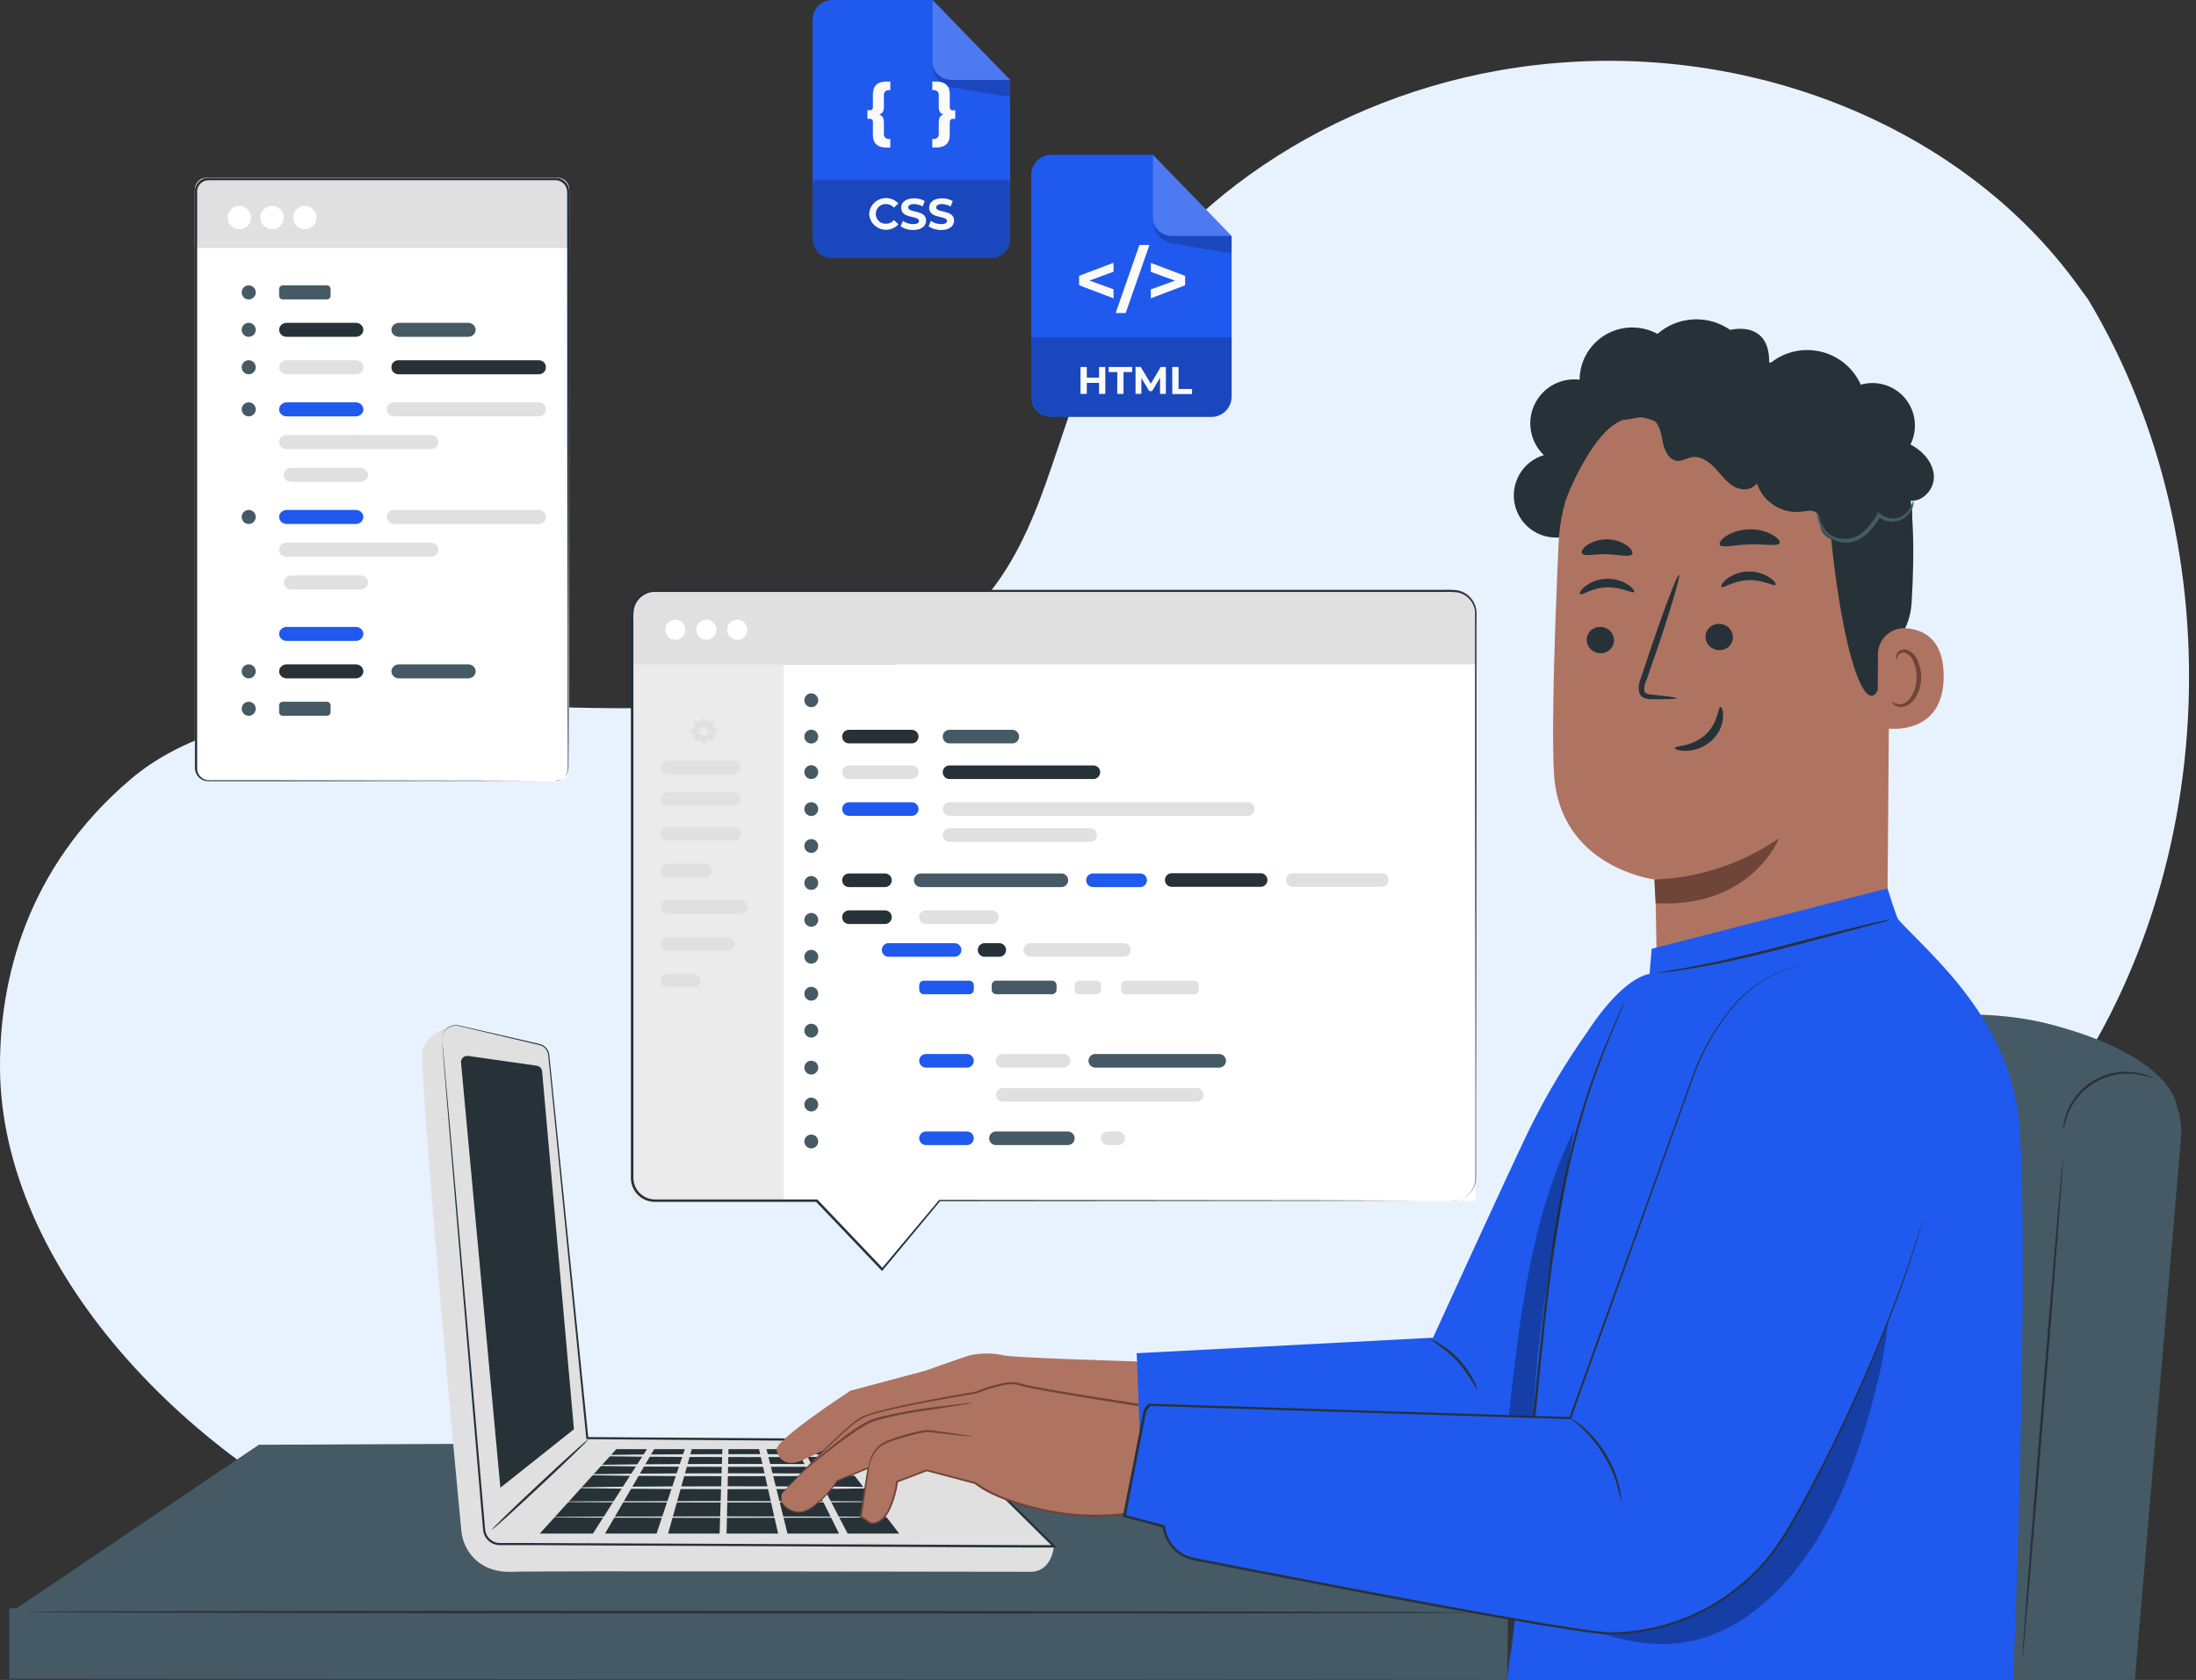 <svg width="247" height="189" viewBox="0 0 247 189" fill="none" xmlns="http://www.w3.org/2000/svg">
<rect x="0" y="0" width="247" height="189" fill="#333333" stroke="none"/>
<path d="M234.849 33.656C251.692 61.725 249.923 101.236 228.88 127.237C207.838 153.238 175.242 173.244 138.425 179.386C112.146 183.76 69.034 184.581 45.023 174.649C21.012 164.717 0.085 142.495 0 120.084C-0.036 110.41 2.848 97.715 14.738 87.631C26.075 77.999 47.07 79.157 63.223 79.573C79.376 79.988 97.745 79.678 108.572 69.635C116.883 61.919 118.109 50.73 122.488 41.008C129.941 24.482 147.915 11.581 168.574 7.928C171.449 7.419 174.353 7.089 177.269 6.939C199.99 5.755 221.538 15.534 233.46 31.761L234.849 33.656Z" fill="#E8F2FE"/>
<path d="M1.331 181.3L29.111 162.542L163.72 161.899L169.878 181.584L1.331 181.3Z" fill="#455A64"/>
<path d="M169.531 188.984L1.052 188.863V180.932L169.604 181.458L169.531 188.984Z" fill="#455A64"/>
<path d="M165.399 181.416C165.399 181.489 129.014 181.537 84.15 181.516C39.285 181.495 2.895 181.416 2.895 181.337C2.895 181.258 39.269 181.216 84.15 181.237C129.03 181.258 165.399 181.337 165.399 181.416Z" fill="#263238"/>
<path d="M111.404 29.046H93.622C93.032 29.046 92.466 28.812 92.049 28.395C91.632 27.978 91.397 27.412 91.397 26.822V2.221C91.397 1.929 91.455 1.64 91.567 1.37C91.678 1.101 91.842 0.856 92.049 0.649C92.255 0.443 92.501 0.279 92.771 0.168C93.04 0.057 93.33 -0 93.622 2.816e-06H104.893L113.618 8.99V26.822C113.618 27.41 113.385 27.974 112.97 28.391C112.555 28.808 111.992 29.044 111.404 29.046Z" fill="#2059EE"/>
<g opacity="0.2">
<path d="M91.835 20.233H113.172C113.288 20.233 113.4 20.279 113.482 20.362C113.564 20.444 113.61 20.555 113.61 20.672V26.755C113.61 27.363 113.369 27.945 112.939 28.375C112.509 28.805 111.927 29.046 111.319 29.046H93.689C93.081 29.046 92.498 28.805 92.068 28.375C91.638 27.945 91.397 27.363 91.397 26.755V20.672C91.397 20.555 91.443 20.444 91.525 20.362C91.608 20.279 91.719 20.233 91.835 20.233Z" fill="black"/>
</g>
<g opacity="0.2">
<path d="M104.893 0V6.921C104.892 7.193 104.945 7.462 105.049 7.713C105.152 7.964 105.304 8.192 105.496 8.384C105.688 8.576 105.916 8.729 106.167 8.833C106.418 8.937 106.686 8.99 106.958 8.99H113.617L104.893 0Z" fill="white"/>
</g>
<g opacity="0.2">
<path d="M104.981 7.53C104.981 7.53 104.896 9.217 106.806 9.761C106.878 9.781 106.952 9.798 107.025 9.811C107.895 9.966 113.618 10.981 113.618 10.85V8.99H106.958C106.958 8.99 105.296 8.934 104.981 7.53Z" fill="black"/>
</g>
<path d="M97.756 24.07C97.778 23.697 97.909 23.339 98.133 23.04C98.357 22.741 98.664 22.515 99.016 22.389C99.368 22.263 99.749 22.244 100.111 22.334C100.474 22.423 100.802 22.618 101.055 22.893L100.543 23.363C100.437 23.235 100.304 23.133 100.153 23.063C100.003 22.994 99.838 22.958 99.673 22.96C99.522 22.951 99.372 22.974 99.23 23.025C99.089 23.077 98.959 23.157 98.85 23.261C98.74 23.364 98.653 23.489 98.593 23.627C98.534 23.765 98.503 23.915 98.503 24.065C98.503 24.216 98.534 24.365 98.593 24.503C98.653 24.642 98.74 24.766 98.85 24.87C98.959 24.973 99.089 25.053 99.23 25.105C99.372 25.157 99.522 25.179 99.673 25.17C99.839 25.172 100.004 25.136 100.155 25.065C100.305 24.994 100.438 24.89 100.543 24.76L101.055 25.234C100.804 25.51 100.476 25.706 100.114 25.797C99.752 25.888 99.371 25.87 99.018 25.745C98.666 25.621 98.359 25.395 98.134 25.096C97.909 24.798 97.778 24.44 97.756 24.067V24.07Z" fill="#FAFAFA"/>
<path d="M101.289 25.46L101.561 24.859C101.898 25.089 102.296 25.212 102.704 25.213C103.178 25.213 103.368 25.057 103.368 24.859C103.368 24.212 101.36 24.657 101.36 23.374C101.36 22.783 101.834 22.313 102.817 22.313C103.237 22.305 103.651 22.411 104.016 22.62L103.768 23.229C103.478 23.056 103.147 22.962 102.81 22.956C102.336 22.956 102.155 23.133 102.155 23.349C102.155 23.985 104.164 23.547 104.164 24.817C104.164 25.393 103.683 25.878 102.697 25.878C102.196 25.884 101.705 25.738 101.289 25.46Z" fill="#FAFAFA"/>
<path d="M104.44 25.46L104.709 24.859C105.046 25.088 105.444 25.211 105.851 25.213C106.325 25.213 106.516 25.057 106.516 24.859C106.516 24.212 104.507 24.657 104.507 23.374C104.507 22.783 104.981 22.313 105.964 22.313C106.384 22.305 106.799 22.411 107.163 22.62L106.916 23.229C106.626 23.056 106.295 22.962 105.957 22.956C105.483 22.956 105.303 23.133 105.303 23.349C105.303 23.985 107.312 23.547 107.312 24.817C107.312 25.393 106.834 25.878 105.844 25.878C105.344 25.885 104.854 25.739 104.44 25.46Z" fill="#FAFAFA"/>
<path d="M98.884 12.887C99.238 13.001 99.418 13.241 99.418 13.779V15.048C99.408 15.127 99.416 15.207 99.441 15.283C99.467 15.358 99.509 15.427 99.565 15.483C99.621 15.54 99.689 15.583 99.764 15.609C99.839 15.636 99.919 15.645 99.998 15.635H100.139V16.604H99.68C98.686 16.604 98.18 16.095 98.18 15.19V13.747C98.188 13.698 98.184 13.647 98.17 13.6C98.155 13.552 98.13 13.509 98.096 13.472C98.061 13.436 98.019 13.408 97.973 13.391C97.926 13.373 97.876 13.367 97.826 13.372H97.565V12.399H97.826C97.876 12.405 97.926 12.399 97.972 12.382C98.019 12.365 98.061 12.338 98.096 12.302C98.13 12.265 98.155 12.222 98.17 12.175C98.185 12.127 98.188 12.077 98.18 12.028V10.592C98.18 9.68 98.686 9.177 99.68 9.177H100.139V10.143H99.998C99.919 10.134 99.838 10.143 99.763 10.169C99.688 10.196 99.619 10.239 99.563 10.296C99.507 10.353 99.465 10.422 99.44 10.498C99.415 10.574 99.407 10.654 99.418 10.734V12.003C99.418 12.548 99.252 12.778 98.884 12.887Z" fill="#FAFAFA"/>
<path d="M107.446 12.399V13.368H107.181C106.969 13.368 106.827 13.489 106.827 13.743V15.179C106.827 16.092 106.318 16.594 105.324 16.594H104.864V15.636H105.009C105.088 15.645 105.168 15.636 105.244 15.61C105.319 15.583 105.387 15.54 105.443 15.483C105.499 15.427 105.541 15.358 105.566 15.283C105.592 15.207 105.6 15.127 105.589 15.048V13.779C105.589 13.231 105.756 13.001 106.12 12.887C105.766 12.778 105.589 12.534 105.589 12V10.73C105.6 10.651 105.593 10.57 105.568 10.495C105.542 10.419 105.5 10.35 105.444 10.293C105.388 10.236 105.32 10.192 105.245 10.166C105.169 10.139 105.089 10.13 105.009 10.14H104.864V9.174H105.324C106.318 9.174 106.827 9.68 106.827 10.589V12.046C106.827 12.3 106.962 12.417 107.181 12.417L107.446 12.399Z" fill="#FAFAFA"/>
<path d="M136.28 46.906H118.243C117.947 46.906 117.653 46.848 117.379 46.734C117.105 46.621 116.856 46.454 116.647 46.244C116.437 46.034 116.271 45.785 116.158 45.511C116.045 45.237 115.986 44.943 115.987 44.647V19.674C115.987 19.076 116.225 18.502 116.648 18.079C117.071 17.656 117.645 17.418 118.243 17.418H129.684L138.526 26.546V44.647C138.527 45.244 138.291 45.817 137.87 46.241C137.449 46.664 136.877 46.904 136.28 46.906Z" fill="#2059EE"/>
<g opacity="0.2">
<path d="M115.984 37.959H138.54V44.466C138.54 45.113 138.283 45.734 137.825 46.192C137.368 46.649 136.747 46.906 136.1 46.906H118.417C117.77 46.906 117.149 46.649 116.691 46.192C116.234 45.734 115.976 45.113 115.976 44.466V37.959H115.984Z" fill="black"/>
</g>
<g opacity="0.2">
<path d="M129.681 17.418V24.445C129.681 25.002 129.902 25.537 130.296 25.931C130.69 26.325 131.224 26.546 131.781 26.546H138.536L129.681 17.418Z" fill="white"/>
</g>
<g opacity="0.2">
<path d="M129.773 25.064C129.773 25.064 129.684 26.769 131.626 27.328C131.699 27.348 131.773 27.365 131.849 27.377C132.729 27.536 138.536 28.569 138.536 28.438V26.546H131.781C131.781 26.546 130.094 26.489 129.773 25.064Z" fill="black"/>
</g>
<path d="M125.246 30.571L122.537 31.561L125.246 32.544V33.563L121.374 32.091V31.03L125.246 29.559V30.571Z" fill="#FAFAFA"/>
<path d="M128.157 27.561H129.285L126.611 35.221H125.483L128.157 27.561Z" fill="#FAFAFA"/>
<path d="M133.302 31.034V32.095L129.44 33.563V32.558L132.149 31.575L129.44 30.585V29.577L133.302 31.034Z" fill="#FAFAFA"/>
<path d="M124.323 41.287V44.318H123.616V43.076H122.24V44.318H121.533V41.287H122.24V42.482H123.616V41.287H124.323Z" fill="#FAFAFA"/>
<path d="M125.67 41.86H124.701V41.287H127.343V41.86H126.371V44.318H125.663L125.67 41.86Z" fill="#FAFAFA"/>
<path d="M130.477 44.318V42.5L129.586 43.999H129.267L128.38 42.539V44.307H127.722V41.276H128.302L129.441 43.168L130.558 41.283H131.135V44.314L130.477 44.318Z" fill="#FAFAFA"/>
<path d="M131.852 41.287H132.56V43.762H134.08V44.332H131.856L131.852 41.287Z" fill="#FAFAFA"/>
<path d="M62.723 20H23.226C22.506 20 21.922 20.585 21.922 21.306V86.592C21.922 87.313 22.506 87.897 23.226 87.897H62.723C63.444 87.897 64.028 87.313 64.028 86.592V21.306C64.028 20.585 63.444 20 62.723 20Z" fill="white"/>
<path d="M23.473 20H62.549C62.941 20 63.317 20.163 63.595 20.452C63.872 20.741 64.028 21.133 64.028 21.541V27.895H21.922V21.612C21.92 21.4 21.96 21.189 22.037 20.993C22.115 20.797 22.229 20.618 22.374 20.468C22.518 20.319 22.69 20.2 22.878 20.119C23.067 20.039 23.269 19.999 23.473 20Z" fill="#E0E0E0"/>
<path d="M62.486 87.871C62.67 87.862 62.852 87.821 63.024 87.752C63.273 87.643 63.484 87.465 63.635 87.239C63.785 87.013 63.868 86.748 63.872 86.476C63.872 85.026 63.872 82.895 63.851 80.151C63.851 74.66 63.851 66.718 63.817 56.905C63.783 47.092 63.817 35.399 63.792 22.421V21.813C63.803 21.618 63.786 21.424 63.741 21.234C63.661 20.958 63.494 20.715 63.264 20.543C63.035 20.371 62.755 20.279 62.468 20.281H23.447C23.124 20.281 22.812 20.403 22.576 20.625C22.34 20.846 22.196 21.149 22.175 21.472C22.175 21.689 22.175 21.932 22.175 22.162V41.23C22.175 48.291 22.175 55.106 22.175 61.597C22.175 68.088 22.175 74.251 22.175 80.023C22.175 81.466 22.175 82.886 22.175 84.277V86.344C22.151 86.666 22.243 86.985 22.435 87.243C22.626 87.502 22.904 87.683 23.218 87.752C23.542 87.786 23.868 87.796 24.194 87.782H30.802L53.986 87.816L60.288 87.837L53.986 87.859L30.802 87.893H24.117C23.779 87.904 23.44 87.893 23.104 87.859C22.753 87.784 22.441 87.585 22.226 87.297C22.009 87.006 21.902 86.647 21.924 86.285C21.924 85.604 21.924 84.915 21.924 84.218V79.964C21.924 74.192 21.924 68.024 21.924 61.537C21.924 55.05 21.924 48.232 21.924 41.171C21.924 37.635 21.924 34.043 21.924 30.396V22.102C21.924 21.868 21.924 21.647 21.924 21.396C21.944 21.144 22.027 20.901 22.166 20.69C22.305 20.478 22.493 20.304 22.715 20.184C22.938 20.063 23.186 20 23.439 20.001H62.481C62.702 19.997 62.92 20.042 63.122 20.133C63.325 20.222 63.506 20.356 63.653 20.523C63.8 20.691 63.908 20.888 63.97 21.102C64.017 21.31 64.036 21.523 64.025 21.736V22.344C64.025 35.322 64.025 47.015 64 56.828C63.974 66.642 63.974 74.583 63.966 80.075C63.966 82.818 63.966 84.949 63.944 86.4C63.941 86.724 63.827 87.038 63.622 87.289C63.473 87.473 63.283 87.618 63.067 87.714C62.93 87.766 62.788 87.798 62.642 87.812L62.486 87.871Z" fill="#263238"/>
<path d="M28.238 24.474C28.238 24.735 28.16 24.989 28.016 25.205C27.871 25.422 27.666 25.59 27.425 25.69C27.185 25.79 26.92 25.816 26.665 25.765C26.41 25.714 26.175 25.589 25.991 25.405C25.807 25.221 25.682 24.986 25.631 24.731C25.58 24.476 25.606 24.211 25.706 23.971C25.806 23.73 25.974 23.525 26.191 23.38C26.407 23.236 26.661 23.159 26.922 23.159C27.095 23.158 27.266 23.192 27.426 23.257C27.586 23.323 27.731 23.42 27.853 23.543C27.976 23.665 28.073 23.81 28.139 23.97C28.204 24.13 28.238 24.301 28.238 24.474Z" fill="white"/>
<path d="M30.606 25.79C31.333 25.79 31.922 25.201 31.922 24.474C31.922 23.748 31.333 23.158 30.606 23.158C29.879 23.158 29.29 23.748 29.29 24.474C29.29 25.201 29.879 25.79 30.606 25.79Z" fill="white"/>
<path d="M34.29 25.79C35.017 25.79 35.606 25.201 35.606 24.474C35.606 23.748 35.017 23.158 34.29 23.158C33.564 23.158 32.974 23.748 32.974 24.474C32.974 25.201 33.564 25.79 34.29 25.79Z" fill="white"/>
<path d="M40.016 37.896H32.249C32.023 37.896 31.806 37.813 31.646 37.665C31.485 37.517 31.395 37.316 31.395 37.106C31.395 36.897 31.485 36.696 31.646 36.548C31.806 36.4 32.023 36.317 32.249 36.317H40.016C40.242 36.317 40.459 36.4 40.619 36.548C40.779 36.696 40.87 36.897 40.87 37.106C40.87 37.316 40.779 37.517 40.619 37.665C40.459 37.813 40.242 37.896 40.016 37.896Z" fill="#263238"/>
<path d="M40.016 42.106H32.249C32.023 42.106 31.806 42.023 31.646 41.875C31.485 41.727 31.395 41.526 31.395 41.317C31.395 41.108 31.485 40.907 31.646 40.759C31.806 40.611 32.023 40.527 32.249 40.527H40.016C40.242 40.527 40.459 40.611 40.619 40.759C40.779 40.907 40.87 41.108 40.87 41.317C40.87 41.526 40.779 41.727 40.619 41.875C40.459 42.023 40.242 42.106 40.016 42.106Z" fill="#E0E0E0"/>
<path d="M40.542 54.212H32.776C32.549 54.212 32.332 54.129 32.172 53.981C32.012 53.833 31.922 53.632 31.922 53.423C31.922 53.213 32.012 53.012 32.172 52.864C32.332 52.716 32.549 52.633 32.776 52.633H40.542C40.768 52.633 40.986 52.716 41.146 52.864C41.306 53.012 41.396 53.213 41.396 53.423C41.396 53.632 41.306 53.833 41.146 53.981C40.986 54.129 40.768 54.212 40.542 54.212Z" fill="#E0E0E0"/>
<path d="M40.016 46.843H32.249C32.023 46.843 31.806 46.76 31.646 46.612C31.485 46.464 31.395 46.263 31.395 46.054C31.395 45.844 31.485 45.644 31.646 45.496C31.806 45.348 32.023 45.264 32.249 45.264H40.016C40.242 45.264 40.459 45.348 40.619 45.496C40.779 45.644 40.87 45.844 40.87 46.054C40.87 46.263 40.779 46.464 40.619 46.612C40.459 46.76 40.242 46.843 40.016 46.843Z" fill="#2059EE"/>
<path d="M40.016 72.107H32.249C32.023 72.107 31.806 72.024 31.646 71.876C31.485 71.728 31.395 71.527 31.395 71.318C31.395 71.108 31.485 70.908 31.646 70.76C31.806 70.612 32.023 70.528 32.249 70.528H40.016C40.242 70.528 40.459 70.612 40.619 70.76C40.779 70.908 40.87 71.108 40.87 71.318C40.87 71.527 40.779 71.728 40.619 71.876C40.459 72.024 40.242 72.107 40.016 72.107Z" fill="#2059EE"/>
<path d="M52.647 37.896H44.881C44.655 37.896 44.438 37.813 44.277 37.665C44.117 37.517 44.027 37.316 44.027 37.106C44.027 36.897 44.117 36.696 44.277 36.548C44.438 36.4 44.655 36.317 44.881 36.317H52.647C52.874 36.317 53.091 36.4 53.251 36.548C53.411 36.696 53.501 36.897 53.501 37.106C53.501 37.316 53.411 37.517 53.251 37.665C53.091 37.813 52.874 37.896 52.647 37.896Z" fill="#455A64"/>
<path d="M60.623 42.106H44.779C44.675 42.102 44.573 42.078 44.478 42.035C44.384 41.993 44.3 41.934 44.23 41.86C44.16 41.787 44.106 41.701 44.072 41.608C44.037 41.514 44.023 41.416 44.029 41.317C44.023 41.218 44.037 41.119 44.072 41.026C44.106 40.933 44.16 40.847 44.23 40.773C44.3 40.7 44.384 40.641 44.478 40.598C44.573 40.556 44.675 40.532 44.779 40.527H60.644C60.749 40.532 60.851 40.556 60.945 40.598C61.04 40.641 61.124 40.7 61.194 40.773C61.264 40.847 61.318 40.933 61.352 41.026C61.386 41.119 61.401 41.218 61.395 41.317C61.401 41.417 61.386 41.517 61.35 41.612C61.314 41.707 61.259 41.793 61.187 41.867C61.115 41.941 61.028 42 60.931 42.041C60.834 42.082 60.73 42.104 60.623 42.106Z" fill="#263238"/>
<path d="M60.603 46.843H44.294C44.186 46.841 44.079 46.818 43.98 46.777C43.882 46.736 43.793 46.677 43.719 46.603C43.645 46.53 43.588 46.443 43.551 46.349C43.513 46.255 43.497 46.154 43.502 46.054C43.497 45.954 43.513 45.853 43.551 45.759C43.588 45.665 43.645 45.578 43.719 45.505C43.793 45.431 43.882 45.372 43.98 45.331C44.079 45.289 44.186 45.267 44.294 45.264H60.603C60.712 45.267 60.818 45.289 60.917 45.331C61.016 45.372 61.105 45.431 61.179 45.505C61.252 45.578 61.31 45.665 61.347 45.759C61.384 45.853 61.401 45.954 61.395 46.054C61.401 46.154 61.384 46.255 61.347 46.349C61.31 46.443 61.252 46.53 61.179 46.603C61.105 46.677 61.016 46.736 60.917 46.777C60.818 46.818 60.712 46.841 60.603 46.843Z" fill="#E0E0E0"/>
<path d="M48.498 50.528H32.188C32.08 50.525 31.974 50.503 31.875 50.461C31.776 50.42 31.687 50.361 31.613 50.287C31.54 50.214 31.482 50.127 31.445 50.033C31.408 49.939 31.391 49.839 31.396 49.738C31.391 49.638 31.408 49.538 31.445 49.443C31.482 49.349 31.54 49.263 31.613 49.189C31.687 49.115 31.776 49.056 31.875 49.015C31.974 48.974 32.08 48.951 32.188 48.949H48.498C48.606 48.951 48.713 48.974 48.812 49.015C48.91 49.056 48.999 49.115 49.073 49.189C49.147 49.263 49.204 49.349 49.241 49.443C49.278 49.538 49.295 49.638 49.29 49.738C49.295 49.839 49.278 49.939 49.241 50.033C49.204 50.127 49.147 50.214 49.073 50.287C48.999 50.361 48.91 50.42 48.812 50.461C48.713 50.503 48.606 50.525 48.498 50.528Z" fill="#E0E0E0"/>
<path d="M28.764 37.106C28.764 37.263 28.718 37.415 28.631 37.545C28.544 37.675 28.421 37.776 28.276 37.836C28.132 37.895 27.973 37.911 27.82 37.881C27.667 37.85 27.526 37.775 27.416 37.665C27.306 37.554 27.23 37.414 27.2 37.26C27.169 37.107 27.185 36.949 27.245 36.804C27.305 36.66 27.406 36.537 27.536 36.45C27.666 36.363 27.818 36.317 27.974 36.317C28.184 36.317 28.384 36.4 28.533 36.548C28.681 36.696 28.764 36.897 28.764 37.106Z" fill="#455A64"/>
<path d="M28.764 32.896C28.764 33.052 28.718 33.205 28.631 33.334C28.544 33.464 28.421 33.565 28.276 33.625C28.132 33.685 27.973 33.7 27.82 33.67C27.667 33.64 27.526 33.564 27.416 33.454C27.306 33.343 27.23 33.203 27.2 33.05C27.169 32.897 27.185 32.738 27.245 32.594C27.305 32.449 27.406 32.326 27.536 32.239C27.666 32.153 27.818 32.106 27.974 32.106C28.184 32.106 28.384 32.189 28.533 32.337C28.681 32.486 28.764 32.686 28.764 32.896Z" fill="#455A64"/>
<path d="M28.764 41.317C28.764 41.473 28.718 41.626 28.631 41.755C28.544 41.885 28.421 41.986 28.276 42.046C28.132 42.106 27.973 42.122 27.82 42.091C27.667 42.061 27.526 41.986 27.416 41.875C27.306 41.765 27.23 41.624 27.2 41.471C27.169 41.318 27.185 41.159 27.245 41.015C27.305 40.87 27.406 40.747 27.536 40.66C27.666 40.574 27.818 40.527 27.974 40.527C28.184 40.527 28.384 40.611 28.533 40.759C28.681 40.907 28.764 41.108 28.764 41.317Z" fill="#455A64"/>
<path d="M28.764 46.054C28.764 46.21 28.718 46.363 28.631 46.492C28.544 46.622 28.421 46.724 28.276 46.783C28.132 46.843 27.973 46.859 27.82 46.828C27.667 46.798 27.526 46.723 27.416 46.612C27.306 46.502 27.23 46.361 27.2 46.208C27.169 46.055 27.185 45.896 27.245 45.752C27.305 45.608 27.406 45.484 27.536 45.398C27.666 45.311 27.818 45.264 27.974 45.264C28.184 45.264 28.384 45.348 28.533 45.496C28.681 45.644 28.764 45.844 28.764 46.054Z" fill="#455A64"/>
<path d="M40.542 66.318H32.776C32.549 66.318 32.332 66.235 32.172 66.087C32.012 65.939 31.922 65.738 31.922 65.528C31.922 65.319 32.012 65.118 32.172 64.97C32.332 64.822 32.549 64.739 32.776 64.739H40.542C40.768 64.739 40.986 64.822 41.146 64.97C41.306 65.118 41.396 65.319 41.396 65.528C41.396 65.738 41.306 65.939 41.146 66.087C40.986 66.235 40.768 66.318 40.542 66.318Z" fill="#E0E0E0"/>
<path d="M40.016 58.949H32.249C32.023 58.949 31.806 58.866 31.646 58.718C31.485 58.57 31.395 58.369 31.395 58.16C31.395 57.95 31.485 57.749 31.646 57.601C31.806 57.453 32.023 57.37 32.249 57.37H40.016C40.242 57.37 40.459 57.453 40.619 57.601C40.779 57.749 40.87 57.95 40.87 58.16C40.87 58.369 40.779 58.57 40.619 58.718C40.459 58.866 40.242 58.949 40.016 58.949Z" fill="#2059EE"/>
<path d="M60.603 58.949H44.294C44.186 58.947 44.079 58.924 43.98 58.883C43.882 58.842 43.793 58.782 43.719 58.709C43.645 58.635 43.588 58.549 43.551 58.455C43.513 58.36 43.497 58.26 43.502 58.16C43.497 58.059 43.513 57.959 43.551 57.865C43.588 57.77 43.645 57.684 43.719 57.61C43.793 57.537 43.882 57.478 43.98 57.436C44.079 57.395 44.186 57.373 44.294 57.37H60.603C60.712 57.373 60.818 57.395 60.917 57.436C61.016 57.478 61.105 57.537 61.179 57.61C61.252 57.684 61.31 57.77 61.347 57.865C61.384 57.959 61.401 58.059 61.395 58.16C61.401 58.26 61.384 58.36 61.347 58.455C61.31 58.549 61.252 58.635 61.179 58.709C61.105 58.782 61.016 58.842 60.917 58.883C60.818 58.924 60.712 58.947 60.603 58.949Z" fill="#E0E0E0"/>
<path d="M48.498 62.633H32.188C32.08 62.631 31.974 62.608 31.875 62.567C31.776 62.526 31.687 62.467 31.613 62.393C31.54 62.32 31.482 62.233 31.445 62.139C31.408 62.044 31.391 61.944 31.396 61.844C31.391 61.744 31.408 61.643 31.445 61.549C31.482 61.455 31.54 61.368 31.613 61.295C31.687 61.221 31.776 61.162 31.875 61.121C31.974 61.08 32.08 61.057 32.188 61.054H48.498C48.606 61.057 48.713 61.08 48.812 61.121C48.91 61.162 48.999 61.221 49.073 61.295C49.147 61.368 49.204 61.455 49.241 61.549C49.278 61.643 49.295 61.744 49.29 61.844C49.295 61.944 49.278 62.044 49.241 62.139C49.204 62.233 49.147 62.32 49.073 62.393C48.999 62.467 48.91 62.526 48.812 62.567C48.713 62.608 48.606 62.631 48.498 62.633Z" fill="#E0E0E0"/>
<path d="M28.764 58.16C28.764 58.316 28.718 58.468 28.631 58.598C28.544 58.728 28.421 58.829 28.276 58.889C28.132 58.949 27.973 58.964 27.82 58.934C27.667 58.904 27.526 58.828 27.416 58.718C27.306 58.608 27.23 58.467 27.2 58.314C27.169 58.16 27.185 58.002 27.245 57.858C27.305 57.713 27.406 57.59 27.536 57.503C27.666 57.416 27.818 57.37 27.974 57.37C28.184 57.37 28.384 57.453 28.533 57.601C28.681 57.749 28.764 57.95 28.764 58.16Z" fill="#455A64"/>
<path d="M36.767 32.106H31.813C31.583 32.106 31.395 32.284 31.395 32.504V33.287C31.395 33.507 31.583 33.685 31.813 33.685H36.767C36.998 33.685 37.185 33.507 37.185 33.287V32.504C37.185 32.284 36.998 32.106 36.767 32.106Z" fill="#455A64"/>
<path d="M40.016 76.318H32.249C32.023 76.318 31.806 76.235 31.646 76.087C31.485 75.939 31.395 75.738 31.395 75.528C31.395 75.319 31.485 75.118 31.646 74.97C31.806 74.822 32.023 74.739 32.249 74.739H40.016C40.242 74.739 40.459 74.822 40.619 74.97C40.779 75.118 40.87 75.319 40.87 75.528C40.87 75.738 40.779 75.939 40.619 76.087C40.459 76.235 40.242 76.318 40.016 76.318Z" fill="#263238"/>
<path d="M52.647 76.318H44.881C44.655 76.318 44.438 76.235 44.277 76.087C44.117 75.939 44.027 75.738 44.027 75.528C44.027 75.319 44.117 75.118 44.277 74.97C44.438 74.822 44.655 74.739 44.881 74.739H52.647C52.874 74.739 53.091 74.822 53.251 74.97C53.411 75.118 53.501 75.319 53.501 75.528C53.501 75.738 53.411 75.939 53.251 76.087C53.091 76.235 52.874 76.318 52.647 76.318Z" fill="#455A64"/>
<path d="M28.764 75.528C28.764 75.685 28.718 75.837 28.631 75.967C28.544 76.097 28.421 76.198 28.276 76.258C28.132 76.318 27.973 76.333 27.82 76.303C27.667 76.272 27.526 76.197 27.416 76.087C27.306 75.976 27.23 75.836 27.2 75.683C27.169 75.529 27.185 75.371 27.245 75.226C27.305 75.082 27.406 74.959 27.536 74.872C27.666 74.785 27.818 74.739 27.974 74.739C28.184 74.739 28.384 74.822 28.533 74.97C28.681 75.118 28.764 75.319 28.764 75.528Z" fill="#455A64"/>
<path d="M28.764 79.739C28.764 79.895 28.718 80.048 28.631 80.178C28.544 80.308 28.421 80.409 28.276 80.469C28.132 80.528 27.973 80.544 27.82 80.513C27.667 80.483 27.526 80.408 27.416 80.297C27.306 80.187 27.23 80.046 27.2 79.893C27.169 79.74 27.185 79.581 27.245 79.437C27.305 79.293 27.406 79.169 27.536 79.083C27.666 78.996 27.818 78.95 27.974 78.95C28.184 78.95 28.384 79.033 28.533 79.181C28.681 79.329 28.764 79.53 28.764 79.739Z" fill="#455A64"/>
<path d="M36.767 78.95H31.813C31.583 78.95 31.395 79.128 31.395 79.348V80.131C31.395 80.351 31.583 80.529 31.813 80.529H36.767C36.998 80.529 37.185 80.351 37.185 80.131V79.348C37.185 79.128 36.998 78.95 36.767 78.95Z" fill="#455A64"/>
<path d="M165.983 74.713H71.06V135.093H165.983V74.713Z" fill="white"/>
<path d="M88.155 74.713H71.06V135.093H88.155V74.713Z" fill="#EBEBEB"/>
<path d="M78.576 81.228C78.665 81.175 78.76 81.135 78.86 81.108L78.918 80.823H79.392L79.465 81.102C79.565 81.128 79.66 81.167 79.749 81.218L79.992 81.06L80.334 81.386L80.186 81.634C80.24 81.722 80.28 81.818 80.307 81.918L80.592 81.976V82.455L80.313 82.523C80.29 82.625 80.253 82.722 80.202 82.813L80.36 83.05L80.028 83.392L79.781 83.244C79.693 83.299 79.597 83.342 79.497 83.371L79.439 83.65H78.96L78.892 83.371C78.792 83.344 78.697 83.305 78.607 83.255L78.365 83.413L78.023 83.081L78.171 82.834C78.117 82.745 78.077 82.65 78.049 82.55L77.765 82.492V82.018L78.044 81.95C78.068 81.849 78.105 81.751 78.155 81.66L77.997 81.418L78.328 81.076L78.576 81.223V81.228ZM78.828 81.865C78.737 81.963 78.686 82.092 78.686 82.226C78.686 82.36 78.737 82.489 78.828 82.587C78.926 82.68 79.056 82.732 79.192 82.732C79.327 82.732 79.457 82.68 79.555 82.587C79.615 82.484 79.639 82.365 79.623 82.248C79.607 82.131 79.552 82.023 79.466 81.941C79.381 81.859 79.271 81.808 79.153 81.796C79.036 81.784 78.918 81.812 78.818 81.876L78.828 81.865Z" fill="#E0E0E0"/>
<path d="M82.523 94.571H75.081C74.98 94.571 74.88 94.551 74.787 94.513C74.695 94.474 74.61 94.417 74.539 94.346C74.468 94.274 74.412 94.19 74.374 94.096C74.336 94.003 74.317 93.903 74.318 93.803C74.318 93.6 74.398 93.406 74.541 93.263C74.684 93.12 74.878 93.04 75.081 93.04H82.534C82.634 93.039 82.734 93.058 82.827 93.096C82.921 93.134 83.005 93.19 83.077 93.261C83.148 93.332 83.205 93.416 83.243 93.51C83.282 93.602 83.302 93.702 83.302 93.803C83.302 93.905 83.282 94.005 83.243 94.099C83.203 94.193 83.146 94.278 83.073 94.35C83.001 94.421 82.915 94.478 82.82 94.516C82.726 94.554 82.625 94.573 82.523 94.571Z" fill="#E0E0E0"/>
<path d="M82.523 90.671H75.081C74.878 90.67 74.684 90.588 74.541 90.444C74.398 90.3 74.318 90.106 74.318 89.903C74.318 89.7 74.398 89.506 74.541 89.363C74.684 89.22 74.878 89.139 75.081 89.139H82.534C82.634 89.139 82.734 89.158 82.827 89.196C82.921 89.234 83.005 89.29 83.077 89.361C83.148 89.432 83.205 89.516 83.243 89.609C83.282 89.702 83.302 89.802 83.302 89.903C83.302 90.004 83.282 90.105 83.243 90.199C83.203 90.293 83.146 90.378 83.073 90.45C83.001 90.521 82.915 90.578 82.82 90.616C82.726 90.654 82.625 90.672 82.523 90.671Z" fill="#E0E0E0"/>
<path d="M82.523 87.097H75.081C74.878 87.097 74.684 87.017 74.541 86.874C74.398 86.73 74.318 86.536 74.318 86.334C74.318 86.131 74.398 85.936 74.541 85.792C74.684 85.648 74.878 85.567 75.081 85.565H82.534C82.733 85.568 82.923 85.648 83.065 85.788C83.206 85.929 83.287 86.119 83.292 86.318C83.294 86.42 83.275 86.521 83.238 86.616C83.2 86.711 83.144 86.797 83.072 86.87C83 86.942 82.915 87 82.82 87.039C82.726 87.078 82.625 87.098 82.523 87.097Z" fill="#E0E0E0"/>
<path d="M102.55 83.634H95.487C95.284 83.634 95.09 83.554 94.947 83.411C94.804 83.267 94.724 83.073 94.724 82.871C94.723 82.77 94.742 82.671 94.78 82.577C94.818 82.484 94.874 82.399 94.945 82.328C95.016 82.257 95.1 82.2 95.193 82.161C95.286 82.123 95.386 82.103 95.487 82.103H102.55C102.651 82.103 102.75 82.123 102.843 82.161C102.936 82.2 103.021 82.257 103.092 82.328C103.163 82.399 103.219 82.484 103.257 82.577C103.295 82.671 103.314 82.77 103.313 82.871C103.313 83.073 103.233 83.267 103.09 83.411C102.947 83.554 102.752 83.634 102.55 83.634Z" fill="#263238"/>
<path d="M102.55 87.644H95.487C95.386 87.644 95.286 87.624 95.193 87.586C95.1 87.547 95.016 87.49 94.945 87.419C94.874 87.348 94.818 87.263 94.78 87.17C94.742 87.076 94.723 86.977 94.724 86.876C94.724 86.674 94.804 86.48 94.947 86.336C95.09 86.193 95.284 86.113 95.487 86.113H102.55C102.752 86.113 102.947 86.193 103.09 86.336C103.233 86.48 103.313 86.674 103.313 86.876C103.314 86.977 103.295 87.076 103.257 87.17C103.219 87.263 103.163 87.348 103.092 87.419C103.021 87.49 102.936 87.547 102.843 87.586C102.75 87.624 102.651 87.644 102.55 87.644Z" fill="#E0E0E0"/>
<path d="M102.55 91.787H95.487C95.284 91.787 95.09 91.706 94.947 91.563C94.804 91.42 94.724 91.226 94.724 91.024C94.723 90.923 94.742 90.823 94.78 90.73C94.818 90.637 94.874 90.552 94.945 90.481C95.016 90.409 95.1 90.352 95.193 90.314C95.286 90.275 95.386 90.255 95.487 90.255H102.55C102.651 90.255 102.75 90.275 102.843 90.314C102.936 90.352 103.021 90.409 103.092 90.481C103.163 90.552 103.219 90.637 103.257 90.73C103.295 90.823 103.314 90.923 103.313 91.024C103.313 91.226 103.233 91.42 103.09 91.563C102.947 91.706 102.752 91.787 102.55 91.787Z" fill="#2059EE"/>
<path d="M99.54 99.798H95.487C95.386 99.798 95.286 99.778 95.193 99.739C95.1 99.701 95.016 99.644 94.945 99.572C94.874 99.501 94.818 99.416 94.78 99.323C94.742 99.23 94.723 99.13 94.724 99.029C94.724 98.827 94.804 98.633 94.947 98.49C95.09 98.347 95.284 98.266 95.487 98.266H99.54C99.742 98.266 99.936 98.347 100.079 98.49C100.222 98.633 100.303 98.827 100.303 99.029C100.303 99.13 100.284 99.23 100.246 99.323C100.208 99.416 100.152 99.501 100.081 99.572C100.01 99.644 99.926 99.701 99.833 99.739C99.74 99.778 99.64 99.798 99.54 99.798Z" fill="#263238"/>
<path d="M99.54 103.95H95.487C95.386 103.95 95.286 103.93 95.193 103.892C95.1 103.853 95.016 103.796 94.945 103.725C94.874 103.654 94.818 103.569 94.78 103.476C94.742 103.382 94.723 103.283 94.724 103.182C94.724 102.979 94.804 102.785 94.947 102.642C95.09 102.499 95.284 102.419 95.487 102.419H99.54C99.742 102.419 99.936 102.499 100.079 102.642C100.222 102.785 100.303 102.979 100.303 103.182C100.303 103.283 100.284 103.382 100.246 103.476C100.208 103.569 100.152 103.654 100.081 103.725C100.01 103.796 99.926 103.853 99.833 103.892C99.74 103.93 99.64 103.95 99.54 103.95Z" fill="#263238"/>
<path d="M111.566 103.95H104.145C103.941 103.95 103.746 103.869 103.601 103.725C103.457 103.581 103.376 103.386 103.376 103.182C103.378 102.979 103.459 102.785 103.603 102.642C103.747 102.499 103.942 102.419 104.145 102.419H111.566C111.667 102.418 111.767 102.437 111.86 102.475C111.953 102.513 112.038 102.569 112.109 102.64C112.181 102.711 112.237 102.796 112.276 102.889C112.315 102.982 112.334 103.081 112.334 103.182C112.334 103.386 112.254 103.581 112.109 103.725C111.965 103.869 111.77 103.95 111.566 103.95Z" fill="#E0E0E0"/>
<path d="M107.371 107.64H99.945C99.742 107.64 99.548 107.56 99.405 107.416C99.262 107.273 99.182 107.079 99.182 106.877C99.182 106.674 99.262 106.479 99.405 106.335C99.548 106.191 99.742 106.11 99.945 106.108H107.371C107.574 106.11 107.768 106.191 107.911 106.335C108.054 106.479 108.135 106.674 108.135 106.877C108.135 107.079 108.054 107.273 107.911 107.416C107.768 107.56 107.574 107.64 107.371 107.64Z" fill="#2059EE"/>
<path d="M109.013 110.324H103.913C103.626 110.324 103.392 110.558 103.392 110.845V111.335C103.392 111.623 103.626 111.856 103.913 111.856H109.013C109.301 111.856 109.534 111.623 109.534 111.335V110.845C109.534 110.558 109.301 110.324 109.013 110.324Z" fill="#2059EE"/>
<path d="M108.766 120.109H104.155C104.054 120.109 103.954 120.089 103.861 120.05C103.768 120.012 103.683 119.955 103.612 119.884C103.541 119.812 103.484 119.728 103.445 119.634C103.407 119.541 103.387 119.441 103.387 119.34C103.387 119.24 103.407 119.14 103.445 119.047C103.484 118.954 103.541 118.87 103.612 118.799C103.684 118.728 103.768 118.672 103.862 118.634C103.955 118.596 104.055 118.576 104.155 118.577H108.766C108.968 118.577 109.162 118.658 109.306 118.801C109.449 118.944 109.529 119.138 109.529 119.34C109.53 119.441 109.511 119.541 109.473 119.634C109.435 119.727 109.378 119.812 109.307 119.883C109.237 119.955 109.152 120.012 109.059 120.05C108.966 120.089 108.867 120.109 108.766 120.109Z" fill="#2059EE"/>
<path d="M108.766 128.825H104.155C104.055 128.826 103.955 128.806 103.862 128.768C103.768 128.73 103.684 128.674 103.612 128.603C103.541 128.532 103.484 128.448 103.445 128.355C103.407 128.262 103.387 128.162 103.387 128.062C103.387 127.961 103.407 127.861 103.445 127.768C103.484 127.674 103.541 127.59 103.612 127.518C103.683 127.447 103.768 127.39 103.861 127.352C103.954 127.313 104.054 127.293 104.155 127.293H108.766C108.867 127.293 108.966 127.313 109.059 127.352C109.152 127.39 109.237 127.447 109.307 127.519C109.378 127.59 109.435 127.675 109.473 127.768C109.511 127.861 109.53 127.961 109.529 128.062C109.529 128.264 109.449 128.458 109.306 128.601C109.162 128.744 108.968 128.825 108.766 128.825Z" fill="#2059EE"/>
<path d="M120.109 128.825H112.024C111.924 128.826 111.824 128.806 111.731 128.768C111.637 128.73 111.553 128.674 111.481 128.603C111.41 128.532 111.353 128.448 111.314 128.355C111.276 128.262 111.256 128.162 111.256 128.062C111.256 127.858 111.337 127.662 111.481 127.518C111.625 127.374 111.821 127.293 112.024 127.293H120.109C120.209 127.293 120.309 127.313 120.402 127.352C120.495 127.39 120.579 127.447 120.65 127.519C120.721 127.59 120.777 127.675 120.815 127.768C120.853 127.861 120.873 127.961 120.872 128.062C120.872 128.264 120.792 128.458 120.648 128.601C120.505 128.744 120.311 128.825 120.109 128.825Z" fill="#455A64"/>
<path d="M125.766 128.825H124.603C124.503 128.826 124.403 128.806 124.31 128.768C124.216 128.73 124.132 128.674 124.06 128.603C123.989 128.532 123.932 128.448 123.893 128.355C123.855 128.262 123.835 128.162 123.835 128.062C123.835 127.961 123.855 127.861 123.893 127.768C123.932 127.674 123.989 127.59 124.06 127.518C124.131 127.447 124.216 127.39 124.309 127.352C124.402 127.313 124.502 127.293 124.603 127.293H125.766C125.97 127.293 126.166 127.374 126.31 127.518C126.454 127.662 126.535 127.858 126.535 128.062C126.534 128.265 126.452 128.459 126.308 128.602C126.164 128.745 125.969 128.825 125.766 128.825Z" fill="#E0E0E0"/>
<path d="M119.624 120.109H112.782C112.578 120.109 112.383 120.028 112.239 119.884C112.094 119.74 112.013 119.544 112.013 119.34C112.013 119.24 112.033 119.14 112.072 119.047C112.111 118.954 112.167 118.87 112.239 118.799C112.31 118.728 112.395 118.672 112.488 118.634C112.581 118.596 112.681 118.576 112.782 118.577H119.624C119.827 118.577 120.021 118.658 120.164 118.801C120.307 118.944 120.387 119.138 120.387 119.34C120.388 119.441 120.369 119.541 120.331 119.634C120.293 119.727 120.237 119.812 120.166 119.883C120.095 119.955 120.01 120.012 119.917 120.05C119.825 120.089 119.725 120.109 119.624 120.109Z" fill="#E0E0E0"/>
<path d="M134.609 123.935H112.793C112.589 123.935 112.393 123.854 112.249 123.71C112.105 123.566 112.024 123.371 112.024 123.167C112.024 123.066 112.044 122.966 112.083 122.873C112.122 122.781 112.178 122.696 112.25 122.625C112.321 122.554 112.406 122.498 112.499 122.46C112.592 122.422 112.692 122.403 112.793 122.404H134.609C134.812 122.404 135.006 122.484 135.149 122.627C135.292 122.77 135.372 122.964 135.372 123.167C135.373 123.267 135.354 123.367 135.316 123.46C135.278 123.554 135.222 123.638 135.151 123.71C135.08 123.781 134.995 123.838 134.902 123.877C134.809 123.915 134.71 123.935 134.609 123.935Z" fill="#E0E0E0"/>
<path d="M137.125 120.109H123.198C122.994 120.109 122.799 120.028 122.655 119.884C122.511 119.74 122.43 119.544 122.43 119.34C122.431 119.137 122.513 118.943 122.656 118.8C122.8 118.657 122.995 118.577 123.198 118.577H137.125C137.225 118.576 137.325 118.596 137.418 118.634C137.512 118.672 137.596 118.728 137.668 118.799C137.739 118.87 137.796 118.954 137.835 119.047C137.873 119.14 137.893 119.24 137.893 119.34C137.893 119.544 137.812 119.74 137.668 119.884C137.524 120.028 137.329 120.109 137.125 120.109Z" fill="#455A64"/>
<path d="M118.319 110.324H112.061C111.773 110.324 111.54 110.558 111.54 110.845V111.335C111.54 111.623 111.773 111.856 112.061 111.856H118.319C118.606 111.856 118.84 111.623 118.84 111.335V110.845C118.84 110.558 118.606 110.324 118.319 110.324Z" fill="#455A64"/>
<path d="M123.314 110.324H121.393C121.105 110.324 120.872 110.558 120.872 110.845V111.335C120.872 111.623 121.105 111.856 121.393 111.856H123.314C123.602 111.856 123.835 111.623 123.835 111.335V110.845C123.835 110.558 123.602 110.324 123.314 110.324Z" fill="#E0E0E0"/>
<path d="M134.319 110.324H126.614C126.326 110.324 126.093 110.558 126.093 110.845V111.335C126.093 111.623 126.326 111.856 126.614 111.856H134.319C134.607 111.856 134.84 111.623 134.84 111.335V110.845C134.84 110.558 134.607 110.324 134.319 110.324Z" fill="#E0E0E0"/>
<path d="M112.398 107.64H110.745C110.644 107.641 110.545 107.621 110.451 107.583C110.358 107.545 110.273 107.489 110.202 107.418C110.131 107.347 110.074 107.263 110.035 107.17C109.996 107.077 109.977 106.978 109.977 106.877C109.977 106.673 110.058 106.478 110.202 106.333C110.346 106.189 110.541 106.108 110.745 106.108H112.398C112.601 106.11 112.795 106.191 112.938 106.335C113.081 106.479 113.161 106.674 113.161 106.877C113.161 107.079 113.08 107.273 112.937 107.416C112.794 107.56 112.6 107.64 112.398 107.64Z" fill="#263238"/>
<path d="M126.409 107.64H115.882C115.68 107.64 115.486 107.56 115.343 107.416C115.199 107.273 115.119 107.079 115.119 106.877C115.119 106.674 115.199 106.479 115.342 106.335C115.485 106.191 115.679 106.11 115.882 106.108H126.409C126.612 106.11 126.807 106.191 126.951 106.335C127.094 106.479 127.176 106.673 127.177 106.877C127.176 107.08 127.094 107.274 126.95 107.417C126.806 107.56 126.612 107.64 126.409 107.64Z" fill="#E0E0E0"/>
<path d="M113.856 83.634H106.798C106.595 83.634 106.401 83.554 106.258 83.411C106.115 83.267 106.034 83.073 106.034 82.871C106.034 82.77 106.053 82.671 106.091 82.577C106.129 82.484 106.185 82.399 106.256 82.328C106.327 82.257 106.411 82.2 106.504 82.161C106.597 82.123 106.697 82.103 106.798 82.103H113.856C114.06 82.103 114.255 82.183 114.399 82.328C114.543 82.472 114.624 82.667 114.624 82.871C114.624 82.972 114.604 83.071 114.566 83.164C114.527 83.257 114.47 83.342 114.399 83.412C114.327 83.483 114.243 83.54 114.149 83.578C114.056 83.616 113.956 83.635 113.856 83.634Z" fill="#455A64"/>
<path d="M122.977 87.644H106.798C106.697 87.644 106.597 87.624 106.504 87.586C106.411 87.547 106.327 87.49 106.256 87.419C106.185 87.348 106.129 87.263 106.091 87.17C106.053 87.076 106.034 86.977 106.034 86.876C106.034 86.674 106.115 86.48 106.258 86.336C106.401 86.193 106.595 86.113 106.798 86.113H122.977C123.078 86.112 123.178 86.131 123.271 86.169C123.364 86.207 123.449 86.264 123.52 86.335C123.592 86.405 123.648 86.49 123.687 86.583C123.726 86.676 123.745 86.775 123.745 86.876C123.745 87.08 123.665 87.275 123.52 87.419C123.376 87.564 123.181 87.644 122.977 87.644Z" fill="#263238"/>
<path d="M140.346 91.787H106.798C106.595 91.787 106.401 91.706 106.258 91.563C106.115 91.42 106.034 91.226 106.034 91.024C106.034 90.923 106.053 90.823 106.091 90.73C106.129 90.637 106.185 90.552 106.256 90.481C106.327 90.409 106.411 90.352 106.504 90.314C106.597 90.275 106.697 90.255 106.798 90.255H140.346C140.447 90.255 140.546 90.275 140.639 90.314C140.732 90.352 140.817 90.409 140.887 90.481C140.958 90.552 141.014 90.637 141.053 90.73C141.091 90.823 141.11 90.923 141.109 91.024C141.109 91.226 141.029 91.42 140.886 91.563C140.742 91.706 140.548 91.787 140.346 91.787Z" fill="#E0E0E0"/>
<path d="M122.614 94.708H106.798C106.595 94.707 106.401 94.625 106.258 94.481C106.115 94.337 106.034 94.142 106.034 93.939C106.034 93.737 106.115 93.543 106.258 93.4C106.401 93.257 106.595 93.176 106.798 93.176H122.614C122.715 93.176 122.814 93.195 122.908 93.233C123.001 93.271 123.085 93.327 123.157 93.398C123.228 93.469 123.285 93.553 123.324 93.646C123.362 93.739 123.382 93.839 123.382 93.939C123.382 94.143 123.301 94.339 123.157 94.483C123.013 94.627 122.818 94.708 122.614 94.708Z" fill="#E0E0E0"/>
<path d="M119.382 99.798H103.561C103.46 99.798 103.36 99.778 103.268 99.739C103.175 99.701 103.09 99.644 103.019 99.572C102.948 99.501 102.892 99.416 102.854 99.323C102.816 99.23 102.797 99.13 102.798 99.029C102.798 98.827 102.878 98.633 103.021 98.49C103.164 98.347 103.358 98.266 103.561 98.266H119.382C119.585 98.266 119.779 98.347 119.922 98.49C120.065 98.633 120.145 98.827 120.145 99.029C120.146 99.13 120.127 99.23 120.089 99.323C120.051 99.416 119.995 99.501 119.924 99.572C119.853 99.644 119.769 99.701 119.676 99.739C119.583 99.778 119.483 99.798 119.382 99.798Z" fill="#455A64"/>
<path d="M128.24 99.798H122.935C122.731 99.798 122.536 99.717 122.391 99.573C122.247 99.429 122.166 99.233 122.166 99.029C122.166 98.929 122.186 98.829 122.225 98.736C122.264 98.643 122.32 98.559 122.392 98.488C122.463 98.417 122.548 98.361 122.641 98.323C122.734 98.285 122.834 98.265 122.935 98.266H128.24C128.443 98.266 128.638 98.346 128.782 98.489C128.926 98.632 129.007 98.826 129.009 99.029C129.009 99.233 128.928 99.429 128.784 99.573C128.639 99.717 128.444 99.798 128.24 99.798Z" fill="#2059EE"/>
<path d="M141.793 99.771H131.793C131.692 99.772 131.593 99.753 131.499 99.715C131.406 99.677 131.321 99.62 131.25 99.549C131.179 99.478 131.122 99.394 131.083 99.301C131.045 99.208 131.025 99.109 131.025 99.008C131.025 98.804 131.106 98.609 131.25 98.465C131.394 98.32 131.589 98.24 131.793 98.24H141.793C141.894 98.24 141.994 98.259 142.087 98.298C142.18 98.337 142.264 98.394 142.335 98.465C142.406 98.536 142.462 98.621 142.5 98.714C142.538 98.808 142.557 98.907 142.557 99.008C142.557 99.21 142.476 99.404 142.333 99.548C142.19 99.691 141.996 99.771 141.793 99.771Z" fill="#263238"/>
<path d="M155.42 99.771H145.42C145.218 99.771 145.023 99.691 144.88 99.548C144.737 99.404 144.657 99.21 144.657 99.008C144.656 98.907 144.675 98.808 144.713 98.714C144.751 98.621 144.807 98.536 144.878 98.465C144.949 98.394 145.034 98.337 145.127 98.298C145.22 98.259 145.319 98.24 145.42 98.24H155.42C155.624 98.24 155.819 98.32 155.964 98.465C156.108 98.609 156.189 98.804 156.189 99.008C156.189 99.109 156.169 99.208 156.13 99.301C156.091 99.394 156.035 99.478 155.963 99.549C155.892 99.62 155.807 99.677 155.714 99.715C155.621 99.753 155.521 99.772 155.42 99.771Z" fill="#E0E0E0"/>
<path d="M79.291 98.703H75.081C74.878 98.701 74.684 98.62 74.541 98.476C74.398 98.332 74.318 98.137 74.318 97.934C74.318 97.732 74.398 97.538 74.541 97.395C74.684 97.252 74.878 97.171 75.081 97.171H79.291C79.494 97.171 79.688 97.252 79.831 97.395C79.974 97.538 80.055 97.732 80.055 97.934C80.055 98.137 79.974 98.332 79.831 98.476C79.689 98.62 79.494 98.701 79.291 98.703Z" fill="#E0E0E0"/>
<path d="M78.034 111.093H75.081C74.98 111.093 74.88 111.073 74.787 111.034C74.695 110.995 74.61 110.939 74.539 110.867C74.468 110.796 74.412 110.711 74.374 110.618C74.336 110.525 74.317 110.425 74.318 110.324C74.318 110.122 74.398 109.928 74.541 109.785C74.684 109.641 74.878 109.561 75.081 109.561H78.044C78.246 109.561 78.441 109.641 78.584 109.785C78.727 109.928 78.807 110.122 78.807 110.324C78.808 110.426 78.788 110.526 78.75 110.62C78.711 110.714 78.654 110.799 78.582 110.871C78.51 110.943 78.424 110.999 78.33 111.037C78.236 111.075 78.135 111.094 78.034 111.093Z" fill="#E0E0E0"/>
<path d="M83.292 102.829H75.081C74.878 102.829 74.684 102.749 74.541 102.606C74.398 102.463 74.318 102.268 74.318 102.066C74.317 101.965 74.336 101.866 74.374 101.772C74.412 101.679 74.468 101.594 74.539 101.523C74.61 101.452 74.695 101.395 74.787 101.356C74.88 101.318 74.98 101.298 75.081 101.298H83.292C83.392 101.298 83.492 101.318 83.585 101.356C83.678 101.395 83.762 101.452 83.833 101.523C83.904 101.594 83.96 101.679 83.998 101.772C84.036 101.866 84.055 101.965 84.055 102.066C84.055 102.268 83.974 102.463 83.831 102.606C83.688 102.749 83.494 102.829 83.292 102.829Z" fill="#E0E0E0"/>
<path d="M81.849 106.961H75.081C74.878 106.961 74.684 106.881 74.541 106.738C74.398 106.594 74.318 106.4 74.318 106.198C74.317 106.097 74.336 105.997 74.374 105.904C74.412 105.811 74.468 105.726 74.539 105.655C74.61 105.583 74.695 105.527 74.787 105.488C74.88 105.449 74.98 105.429 75.081 105.429H81.86C81.961 105.429 82.06 105.449 82.153 105.488C82.246 105.527 82.331 105.583 82.401 105.655C82.472 105.726 82.528 105.811 82.567 105.904C82.605 105.997 82.624 106.097 82.623 106.198C82.623 106.299 82.603 106.399 82.564 106.492C82.525 106.586 82.468 106.67 82.396 106.741C82.324 106.812 82.239 106.868 82.145 106.906C82.051 106.944 81.951 106.962 81.849 106.961Z" fill="#E0E0E0"/>
<path d="M92.029 82.871C92.029 83.025 91.983 83.175 91.898 83.303C91.812 83.432 91.69 83.531 91.548 83.59C91.406 83.649 91.249 83.665 91.098 83.635C90.947 83.605 90.808 83.531 90.699 83.422C90.59 83.313 90.516 83.174 90.486 83.023C90.456 82.872 90.471 82.715 90.53 82.573C90.589 82.43 90.689 82.309 90.817 82.223C90.945 82.138 91.096 82.092 91.25 82.092C91.457 82.092 91.655 82.174 91.801 82.32C91.947 82.466 92.029 82.664 92.029 82.871Z" fill="#455A64"/>
<path d="M91.25 79.56C91.68 79.56 92.029 79.211 92.029 78.781C92.029 78.351 91.68 78.002 91.25 78.002C90.82 78.002 90.471 78.351 90.471 78.781C90.471 79.211 90.82 79.56 91.25 79.56Z" fill="#455A64"/>
<path d="M91.25 87.645C91.68 87.645 92.029 87.296 92.029 86.866C92.029 86.435 91.68 86.087 91.25 86.087C90.82 86.087 90.471 86.435 90.471 86.866C90.471 87.296 90.82 87.645 91.25 87.645Z" fill="#455A64"/>
<path d="M91.25 91.803C91.68 91.803 92.029 91.454 92.029 91.024C92.029 90.593 91.68 90.245 91.25 90.245C90.82 90.245 90.471 90.593 90.471 91.024C90.471 91.454 90.82 91.803 91.25 91.803Z" fill="#455A64"/>
<path d="M91.25 95.955C91.68 95.955 92.029 95.607 92.029 95.176C92.029 94.746 91.68 94.397 91.25 94.397C90.82 94.397 90.471 94.746 90.471 95.176C90.471 95.607 90.82 95.955 91.25 95.955Z" fill="#455A64"/>
<path d="M92.029 99.329C92.03 99.483 91.985 99.635 91.9 99.763C91.815 99.892 91.694 99.993 91.552 100.053C91.409 100.112 91.253 100.128 91.101 100.099C90.95 100.07 90.81 99.996 90.701 99.887C90.591 99.778 90.517 99.64 90.486 99.488C90.456 99.337 90.471 99.18 90.53 99.037C90.588 98.895 90.688 98.773 90.817 98.687C90.945 98.601 91.096 98.555 91.25 98.555C91.456 98.555 91.653 98.637 91.799 98.782C91.945 98.927 92.028 99.123 92.029 99.329Z" fill="#455A64"/>
<path d="M91.25 104.266C91.68 104.266 92.029 103.917 92.029 103.487C92.029 103.057 91.68 102.708 91.25 102.708C90.82 102.708 90.471 103.057 90.471 103.487C90.471 103.917 90.82 104.266 91.25 104.266Z" fill="#455A64"/>
<path d="M91.25 108.419C91.68 108.419 92.029 108.07 92.029 107.64C92.029 107.21 91.68 106.861 91.25 106.861C90.82 106.861 90.471 107.21 90.471 107.64C90.471 108.07 90.82 108.419 91.25 108.419Z" fill="#455A64"/>
<path d="M92.029 111.798C92.029 111.952 91.983 112.103 91.898 112.231C91.812 112.359 91.69 112.459 91.548 112.518C91.406 112.577 91.249 112.592 91.098 112.562C90.947 112.532 90.808 112.458 90.699 112.349C90.59 112.24 90.516 112.101 90.486 111.95C90.456 111.799 90.471 111.642 90.53 111.5C90.589 111.358 90.689 111.236 90.817 111.15C90.945 111.065 91.096 111.019 91.25 111.019C91.457 111.019 91.655 111.101 91.801 111.247C91.947 111.393 92.029 111.591 92.029 111.798Z" fill="#455A64"/>
<path d="M92.029 115.951C92.029 116.105 91.983 116.255 91.898 116.383C91.812 116.511 91.69 116.611 91.548 116.67C91.406 116.729 91.249 116.745 91.098 116.715C90.947 116.685 90.808 116.61 90.699 116.501C90.59 116.392 90.516 116.254 90.486 116.103C90.456 115.951 90.471 115.795 90.53 115.653C90.589 115.51 90.689 115.389 90.817 115.303C90.945 115.217 91.096 115.172 91.25 115.172C91.457 115.172 91.655 115.254 91.801 115.4C91.947 115.546 92.029 115.744 92.029 115.951Z" fill="#455A64"/>
<path d="M91.25 120.888C91.68 120.888 92.029 120.539 92.029 120.109C92.029 119.679 91.68 119.33 91.25 119.33C90.82 119.33 90.471 119.679 90.471 120.109C90.471 120.539 90.82 120.888 91.25 120.888Z" fill="#455A64"/>
<path d="M92.029 124.261C92.029 124.415 91.983 124.566 91.898 124.694C91.812 124.822 91.69 124.922 91.548 124.981C91.406 125.04 91.249 125.055 91.098 125.025C90.947 124.995 90.808 124.921 90.699 124.812C90.59 124.703 90.516 124.564 90.486 124.413C90.456 124.262 90.471 124.106 90.53 123.963C90.589 123.821 90.689 123.699 90.817 123.614C90.945 123.528 91.096 123.482 91.25 123.482C91.457 123.482 91.655 123.565 91.801 123.711C91.947 123.857 92.029 124.055 92.029 124.261Z" fill="#455A64"/>
<path d="M91.25 129.198C91.68 129.198 92.029 128.85 92.029 128.419C92.029 127.989 91.68 127.64 91.25 127.64C90.82 127.64 90.471 127.989 90.471 128.419C90.471 128.85 90.82 129.198 91.25 129.198Z" fill="#455A64"/>
<path d="M73.907 66.481H163.968C164.502 66.481 165.015 66.693 165.393 67.071C165.771 67.449 165.983 67.962 165.983 68.497V74.739H71.06V69.323C71.06 68.95 71.133 68.579 71.276 68.234C71.42 67.889 71.629 67.576 71.894 67.312C72.159 67.048 72.472 66.838 72.818 66.696C73.163 66.553 73.534 66.48 73.907 66.481Z" fill="#E0E0E0"/>
<path d="M75.965 71.981C76.59 71.981 77.097 71.474 77.097 70.849C77.097 70.224 76.59 69.718 75.965 69.718C75.34 69.718 74.833 70.224 74.833 70.849C74.833 71.474 75.34 71.981 75.965 71.981Z" fill="white"/>
<path d="M80.576 70.849C80.576 71.073 80.51 71.292 80.385 71.478C80.261 71.664 80.084 71.809 79.877 71.895C79.671 71.981 79.443 72.003 79.224 71.959C79.004 71.916 78.802 71.808 78.644 71.65C78.486 71.491 78.378 71.29 78.334 71.07C78.291 70.851 78.313 70.623 78.399 70.416C78.484 70.21 78.629 70.033 78.816 69.909C79.002 69.784 79.22 69.718 79.444 69.718C79.593 69.717 79.74 69.746 79.878 69.802C80.016 69.859 80.141 69.942 80.246 70.048C80.351 70.153 80.434 70.278 80.491 70.415C80.548 70.553 80.576 70.701 80.576 70.849Z" fill="white"/>
<path d="M84.055 70.849C84.055 71.073 83.989 71.292 83.864 71.478C83.74 71.664 83.563 71.809 83.356 71.895C83.15 71.981 82.922 72.003 82.703 71.959C82.483 71.916 82.281 71.808 82.123 71.65C81.965 71.491 81.857 71.29 81.813 71.07C81.77 70.851 81.792 70.623 81.878 70.416C81.963 70.21 82.109 70.033 82.294 69.909C82.481 69.784 82.699 69.718 82.923 69.718C83.072 69.717 83.219 69.746 83.357 69.802C83.495 69.859 83.62 69.942 83.725 70.048C83.83 70.153 83.913 70.278 83.97 70.415C84.027 70.553 84.055 70.701 84.055 70.849Z" fill="white"/>
<path d="M91.25 134.151L99.276 142.83L106.556 134.151H91.25Z" fill="white"/>
<path d="M163.41 135.098C163.692 135.082 163.972 135.029 164.241 134.94C164.632 134.803 164.984 134.572 165.266 134.269C165.549 133.966 165.753 133.598 165.862 133.198C165.939 132.921 165.969 132.633 165.952 132.346V131.377C165.952 130.698 165.952 129.956 165.952 129.156C165.952 127.551 165.952 125.698 165.952 123.614C165.952 115.271 165.925 103.208 165.91 88.297C165.91 84.571 165.91 80.671 165.91 76.597C165.91 74.558 165.91 72.483 165.91 70.37C165.91 69.844 165.91 69.318 165.91 68.791C165.853 68.276 165.636 67.791 165.288 67.406C164.94 67.022 164.48 66.757 163.973 66.649C163.438 66.591 162.9 66.574 162.362 66.596H134.372H103.439H74.491C74.144 66.596 73.77 66.596 73.439 66.596C73.104 66.629 72.779 66.731 72.486 66.897C72.192 67.064 71.936 67.291 71.733 67.563C71.531 67.835 71.388 68.145 71.312 68.475C71.241 68.956 71.218 69.443 71.244 69.928V91.813C71.244 99.445 71.244 106.891 71.244 114.15V124.851C71.244 126.605 71.244 128.347 71.244 130.077C71.244 130.935 71.244 131.804 71.244 132.646C71.268 133.051 71.392 133.443 71.607 133.788C71.821 134.133 72.118 134.419 72.47 134.619C72.821 134.822 73.218 134.932 73.623 134.94H91.923L91.96 134.977L99.329 142.714H99.166L105.608 135.03L105.64 134.993H105.687L147.883 135.035L159.404 135.067L147.883 135.098L105.687 135.14L105.766 135.104L99.292 142.899L99.213 142.993L99.129 142.904L91.76 135.177L91.844 135.214H73.581C73.137 135.2 72.704 135.079 72.317 134.862C71.928 134.64 71.6 134.324 71.363 133.944C71.126 133.563 70.987 133.13 70.96 132.683C70.96 131.809 70.96 130.961 70.96 130.098V124.872C70.96 121.363 70.96 117.796 70.96 114.171V91.839C70.96 88.025 70.96 84.165 70.96 80.26V69.207C70.953 68.949 70.978 68.691 71.033 68.439C71.12 68.075 71.281 67.732 71.506 67.432C71.73 67.133 72.014 66.882 72.339 66.696C72.663 66.513 73.021 66.398 73.391 66.36C73.775 66.333 74.107 66.36 74.444 66.36H134.319H162.31C162.861 66.335 163.414 66.354 163.962 66.418C164.514 66.536 165.015 66.826 165.393 67.245C165.771 67.665 166.007 68.193 166.068 68.754C166.099 69.312 166.068 69.807 166.068 70.333C166.068 72.439 166.068 74.514 166.068 76.56C166.068 80.63 166.068 84.53 166.068 88.26C166.068 103.171 166.031 115.235 166.02 123.577C166.02 125.682 166.02 127.514 166.02 129.119C166.02 129.919 166.02 130.661 166.02 131.34V132.309C166.034 132.602 166 132.895 165.92 133.177C165.79 133.651 165.525 134.078 165.157 134.404C164.898 134.641 164.591 134.82 164.257 134.93C164.054 134.998 163.844 135.041 163.631 135.056L163.41 135.098Z" fill="#263238"/>
<path d="M51.08 115.351C51.08 115.351 48.075 115.998 47.554 118.135C47.032 120.272 51.764 171.294 51.927 172.531C52.227 174.484 53.875 176.968 57.58 176.831C60.817 176.715 104.876 176.831 115.966 176.831C117.445 176.831 118.329 175.579 118.524 174.084L63.97 170.863L51.08 115.351Z" fill="#E0E0E0"/>
<path d="M49.712 117.056L54.449 172.079C54.492 172.513 54.694 172.916 55.015 173.212C55.336 173.508 55.754 173.676 56.191 173.684L118.535 173.963L106.555 162.078L66.059 161.794L61.728 118.682C61.697 118.401 61.579 118.137 61.39 117.926C61.201 117.716 60.951 117.57 60.675 117.509L51.601 115.403C51.363 115.355 51.117 115.362 50.882 115.425C50.648 115.487 50.43 115.602 50.248 115.762C50.065 115.922 49.921 116.122 49.828 116.347C49.735 116.571 49.696 116.814 49.712 117.056Z" fill="#E0E0E0"/>
<path d="M49.712 117.056C49.702 116.967 49.702 116.877 49.712 116.788C49.724 116.523 49.807 116.266 49.954 116.045C50.071 115.863 50.226 115.706 50.407 115.585C50.588 115.465 50.792 115.383 51.006 115.345C51.285 115.309 51.569 115.332 51.838 115.414L52.759 115.624L57.575 116.73L60.628 117.435C60.925 117.491 61.196 117.641 61.403 117.861C61.61 118.081 61.742 118.361 61.78 118.661C61.838 119.251 61.901 119.856 61.964 120.477C62.98 130.477 64.428 144.688 66.175 161.784L66.059 161.673L106.56 161.941H106.613L106.655 161.984L118.629 173.863L118.866 174.1H118.534H115.771L70.07 173.884L59.806 173.831H57.333C56.922 173.831 56.522 173.831 56.101 173.831C55.666 173.804 55.253 173.627 54.933 173.331C54.615 173.038 54.408 172.644 54.348 172.215C54.301 171.81 54.275 171.421 54.238 171.021C54.175 170.231 54.106 169.442 54.038 168.668C53.512 162.447 53.017 156.647 52.569 151.357C51.68 140.772 50.959 132.209 50.464 126.288C50.222 123.33 50.032 121.024 49.906 119.472C49.843 118.693 49.801 118.103 49.769 117.698C49.738 117.293 49.727 117.093 49.727 117.093C49.727 117.093 49.759 117.293 49.796 117.693C49.833 118.093 49.89 118.693 49.959 119.467C50.101 121.046 50.306 123.325 50.569 126.277C51.096 132.199 51.843 140.762 52.77 151.336C53.227 156.631 53.733 162.426 54.27 168.647C54.336 169.426 54.405 170.21 54.475 171C54.512 171.394 54.538 171.8 54.58 172.184C54.643 172.559 54.828 172.903 55.106 173.163C55.397 173.424 55.769 173.577 56.159 173.594C56.554 173.594 56.97 173.594 57.375 173.594H59.854L70.117 173.637L115.813 173.831H118.577L118.477 174.063L106.45 162.173L106.545 162.215L66.049 161.91H65.944V161.805C64.243 144.709 62.833 130.467 61.843 120.493C61.78 119.872 61.717 119.267 61.659 118.677C61.626 118.402 61.506 118.144 61.317 117.942C61.128 117.739 60.879 117.602 60.606 117.551L57.554 116.835L52.748 115.693L51.827 115.477C51.568 115.393 51.293 115.366 51.022 115.398C50.81 115.432 50.608 115.509 50.427 115.624C50.246 115.739 50.09 115.889 49.969 116.066C49.822 116.282 49.735 116.533 49.717 116.793C49.706 116.966 49.722 117.056 49.712 117.056Z" fill="#263238"/>
<path d="M95.344 172.531H101.139L93.813 163.031H90.376L95.344 172.531Z" fill="#263238"/>
<path d="M51.854 119.54L56.28 167.373L64.554 160.794L60.975 120.53C60.962 120.373 60.897 120.224 60.788 120.11C60.68 119.995 60.536 119.92 60.38 119.898L52.648 118.793C52.545 118.778 52.439 118.787 52.34 118.819C52.24 118.851 52.148 118.904 52.072 118.976C51.996 119.048 51.937 119.136 51.899 119.233C51.861 119.331 51.846 119.436 51.854 119.54Z" fill="#263238"/>
<path d="M60.712 172.531H66.691L72.77 163.031H69.328L60.712 172.531Z" fill="#263238"/>
<path d="M68.054 172.531H73.849L77.023 163.031H73.581L68.054 172.531Z" fill="#263238"/>
<path d="M75.144 172.531H80.939L81.249 163.031H77.812L75.144 172.531Z" fill="#263238"/>
<path d="M81.723 172.531H87.518L85.376 163.031H81.939L81.723 172.531Z" fill="#263238"/>
<path d="M88.576 172.531H94.371L89.65 163.031H86.213L88.576 172.531Z" fill="#263238"/>
<path d="M100.871 170.679C100.871 170.726 92.034 170.763 81.134 170.763C70.233 170.763 61.401 170.726 61.401 170.679C61.401 170.631 70.233 170.6 81.134 170.6C92.034 170.6 100.871 170.636 100.871 170.679Z" fill="#E0E0E0"/>
<path d="M99.818 168.952C99.818 169 91.429 169.036 81.076 169.036C70.723 169.036 62.333 169 62.333 168.952C62.333 168.905 70.723 168.873 81.076 168.873C91.429 168.873 99.818 168.894 99.818 168.952Z" fill="#E0E0E0"/>
<path d="M99.818 167.373C99.818 167.463 91.923 167.536 82.186 167.536C72.449 167.536 64.554 167.447 64.554 167.373C64.554 167.299 72.449 167.21 82.191 167.21C91.934 167.21 99.818 167.268 99.818 167.373Z" fill="#E0E0E0"/>
<path d="M100.039 165.915C100.039 166.005 92.313 166.078 82.786 166.078C73.26 166.078 65.528 166.005 65.528 165.915C65.528 165.826 73.254 165.747 82.786 165.747C92.318 165.747 100.039 165.821 100.039 165.915Z" fill="#E0E0E0"/>
<path d="M100.871 164.863C100.871 164.952 93.092 165.026 83.502 165.026C73.912 165.026 66.133 164.952 66.133 164.863C66.133 164.773 73.907 164.694 83.502 164.694C93.097 164.694 100.871 164.768 100.871 164.863Z" fill="#E0E0E0"/>
<path d="M101.702 163.757C101.702 163.852 93.781 163.926 84.013 163.926C74.244 163.926 66.317 163.852 66.317 163.757C66.317 163.663 74.212 163.594 84.013 163.594C93.813 163.594 101.702 163.689 101.702 163.757Z" fill="#E0E0E0"/>
<path d="M55.312 172.079L66.133 161.978L55.312 172.079Z" fill="#E0E0E0"/>
<path d="M66.133 161.978C66.186 162.031 63.807 164.336 60.828 167.126C57.849 169.915 55.385 172.136 55.333 172.078C55.28 172.021 57.654 169.72 60.638 166.926C63.623 164.131 66.059 161.92 66.133 161.978Z" fill="#263238"/>
<path d="M244.828 124.34C244.828 124.34 244.302 118.751 230.375 115.177C223.654 113.451 207.606 112.624 205.79 123.072C205.732 123.409 197.8 189.005 197.8 189.005H227.47L244.828 124.34Z" fill="#455A64"/>
<path d="M240.128 188.984H226.443L231.012 124.74C231.349 121.614 234.586 119.356 238.244 119.703L239.47 119.819C243.123 120.167 245.444 123.688 245.339 127.714L240.128 188.984Z" fill="#455A64"/>
<path d="M227.47 186.674C227.391 186.674 228.359 174.005 229.628 158.399C230.896 142.793 231.986 130.14 232.059 130.146C232.133 130.151 231.17 142.809 229.901 158.42C228.633 174.031 227.543 186.679 227.47 186.674Z" fill="#263238"/>
<path d="M242.202 121.303C241.571 121.108 240.927 120.957 240.275 120.851C238.697 120.636 237.093 120.949 235.712 121.741C234.33 122.533 233.25 123.76 232.638 125.23C232.403 125.846 232.21 126.477 232.059 127.119C232.042 126.944 232.051 126.766 232.086 126.593C232.154 126.105 232.279 125.626 232.459 125.167C233.043 123.625 234.145 122.334 235.575 121.514C237.005 120.694 238.676 120.397 240.302 120.672C240.789 120.747 241.266 120.879 241.723 121.067C241.893 121.121 242.055 121.201 242.202 121.303Z" fill="#263238"/>
<path d="M198.985 40.954C199.127 37.191 196.574 36.685 194.611 37.117C193.392 36.268 191.925 35.851 190.442 35.932C188.959 36.013 187.545 36.587 186.426 37.564C185.528 37.074 184.518 36.825 183.494 36.841C182.471 36.858 181.469 37.139 180.587 37.658C179.704 38.177 178.972 38.916 178.46 39.803C177.949 40.689 177.676 41.693 177.668 42.717C176.637 42.591 175.592 42.793 174.682 43.294C173.772 43.795 173.043 44.57 172.598 45.509C172.153 46.448 172.015 47.503 172.203 48.525C172.392 49.546 172.897 50.483 173.647 51.201C172.476 51.552 171.486 52.341 170.884 53.404C170.282 54.467 170.113 55.722 170.414 56.906C170.715 58.091 171.462 59.113 172.499 59.759C173.536 60.406 174.783 60.626 175.979 60.375L199.064 45.001C200.448 43.543 198.911 42.964 198.985 40.954Z" fill="#263238"/>
<path d="M175.31 61.054C175.538 55.989 177.666 51.194 181.268 47.626C184.871 44.057 189.685 41.976 194.753 41.796L195.806 41.759C207.085 42.017 213.174 51.759 212.601 63.012L212.306 100.561L212.232 107.692L186.442 113.824L186.179 98.961C186.179 98.961 175.294 97.666 174.779 86.855C174.51 81.634 174.873 70.834 175.31 61.054Z" fill="#AE7461"/>
<path d="M186.074 98.95C191.1 98.773 195.97 97.159 200.106 94.297C200.106 94.297 197.048 102.192 186.216 101.613L186.074 98.95Z" fill="#6F4439"/>
<path d="M178.463 71.981C178.473 72.384 178.639 72.767 178.927 73.048C179.216 73.329 179.602 73.487 180.005 73.486C180.202 73.495 180.399 73.464 180.584 73.395C180.769 73.326 180.939 73.221 181.083 73.085C181.226 72.95 181.341 72.787 181.421 72.607C181.501 72.426 181.544 72.231 181.547 72.034C181.538 71.631 181.371 71.248 181.083 70.967C180.795 70.686 180.408 70.528 180.005 70.528C179.808 70.519 179.61 70.55 179.425 70.618C179.24 70.687 179.07 70.792 178.926 70.928C178.782 71.063 178.667 71.227 178.587 71.407C178.508 71.588 178.466 71.784 178.463 71.981Z" fill="#263238"/>
<path d="M177.716 66.844C177.91 67.033 179.053 66.128 180.716 66.076C182.379 66.023 183.626 66.807 183.8 66.602C183.884 66.507 183.679 66.149 183.132 65.786C182.395 65.311 181.528 65.077 180.653 65.118C179.788 65.143 178.954 65.446 178.274 65.981C177.784 66.376 177.626 66.744 177.716 66.844Z" fill="#263238"/>
<path d="M191.826 71.639C191.837 72.042 192.005 72.425 192.294 72.706C192.583 72.987 192.971 73.144 193.374 73.144C193.571 73.153 193.768 73.121 193.953 73.053C194.138 72.984 194.308 72.879 194.451 72.743C194.595 72.608 194.71 72.445 194.79 72.264C194.87 72.084 194.913 71.889 194.916 71.692C194.906 71.289 194.74 70.906 194.451 70.625C194.163 70.344 193.777 70.186 193.374 70.186C193.176 70.177 192.979 70.208 192.793 70.276C192.607 70.345 192.437 70.45 192.293 70.585C192.149 70.721 192.033 70.884 191.953 71.065C191.873 71.246 191.83 71.441 191.826 71.639Z" fill="#263238"/>
<path d="M193.626 66.034C193.821 66.228 194.963 65.323 196.626 65.265C198.29 65.207 199.537 66.002 199.711 65.791C199.795 65.697 199.59 65.339 199.042 64.97C198.304 64.498 197.439 64.265 196.563 64.302C195.699 64.332 194.867 64.634 194.184 65.165C193.69 65.576 193.505 65.949 193.626 66.034Z" fill="#263238"/>
<path d="M188.584 78.555C188.584 78.46 187.532 78.318 185.868 78.16C185.442 78.134 185.037 78.065 184.953 77.776C184.902 77.338 184.986 76.896 185.195 76.507C185.546 75.455 185.924 74.362 186.332 73.228C187.91 68.565 189.042 64.733 188.853 64.67C188.663 64.607 187.232 68.355 185.653 73.007L184.558 76.318C184.31 76.84 184.252 77.432 184.395 77.992C184.461 78.14 184.56 78.27 184.686 78.374C184.811 78.477 184.958 78.549 185.116 78.586C185.354 78.641 185.598 78.666 185.842 78.66C187.537 78.676 188.584 78.65 188.584 78.555Z" fill="#263238"/>
<path d="M193.505 79.529C193.232 79.529 193.295 81.329 191.795 82.687C190.295 84.045 188.368 83.892 188.363 84.145C188.363 84.26 188.8 84.481 189.616 84.471C190.674 84.45 191.69 84.055 192.484 83.355C193.251 82.684 193.725 81.739 193.805 80.724C193.858 79.955 193.642 79.513 193.505 79.529Z" fill="#263238"/>
<path d="M193.432 61.286C193.648 61.707 195.063 61.286 196.806 61.239C198.548 61.191 200.011 61.512 200.174 61.081C200.243 60.87 199.937 60.486 199.316 60.144C198.506 59.719 197.598 59.515 196.685 59.554C195.79 59.573 194.916 59.829 194.153 60.296C193.6 60.681 193.337 61.081 193.432 61.286Z" fill="#263238"/>
<path d="M177.937 62.254C178.216 62.649 179.379 62.307 180.753 62.354C182.126 62.402 183.284 62.728 183.574 62.354C183.7 62.17 183.532 61.781 183.047 61.402C182.383 60.941 181.596 60.688 180.787 60.675C179.979 60.662 179.184 60.889 178.505 61.328C177.995 61.686 177.816 62.065 177.937 62.254Z" fill="#263238"/>
<path d="M176.173 56.065C176.173 56.065 178.805 49.186 182 47.491C185.89 45.433 187.747 49.717 191.474 48.544C195.2 47.37 198.916 45.386 202.874 48.165C207.201 51.202 205.306 53.512 205.737 58.302C207.485 77.734 211.238 83.108 211.922 73.902C211.996 72.897 214.759 71.997 215.017 67.739C215.359 62.218 215.332 55.528 213.964 51.665C212.811 48.412 210.853 46.201 207.401 43.812C201.948 40.043 194.648 40.217 189.705 40.896C184.763 41.575 175.421 47.596 176.173 56.065Z" fill="#263238"/>
<path d="M211.227 73.618C211.226 73.221 211.306 72.827 211.461 72.461C211.616 72.095 211.844 71.765 212.131 71.49C212.418 71.215 212.758 71.001 213.13 70.861C213.502 70.721 213.899 70.658 214.296 70.676C216.322 70.797 218.611 71.86 218.622 76.039C218.654 83.445 211.211 81.945 211.195 81.729C211.18 81.513 211.211 76.718 211.227 73.618Z" fill="#AE7461"/>
<path d="M212.796 78.95C212.832 78.95 212.927 79.039 213.148 79.139C213.458 79.261 213.802 79.261 214.111 79.139C214.89 78.85 215.548 77.602 215.575 76.271C215.594 75.635 215.469 75.004 215.211 74.423C215.14 74.192 215.014 73.981 214.843 73.809C214.673 73.636 214.463 73.508 214.233 73.434C214.084 73.395 213.927 73.41 213.789 73.475C213.65 73.54 213.539 73.653 213.475 73.792C213.375 73.997 213.422 74.144 213.385 74.16C213.348 74.176 213.227 74.034 213.285 73.729C213.324 73.545 213.426 73.381 213.575 73.265C213.674 73.188 213.789 73.131 213.911 73.099C214.033 73.066 214.16 73.058 214.285 73.076C214.59 73.134 214.875 73.269 215.112 73.469C215.349 73.669 215.53 73.927 215.638 74.218C215.955 74.858 216.111 75.567 216.09 76.281C216.054 77.771 215.29 79.171 214.222 79.487C214.023 79.544 213.814 79.557 213.61 79.523C213.406 79.489 213.213 79.41 213.043 79.292C212.811 79.118 212.775 78.95 212.796 78.95Z" fill="#6F4439"/>
<path d="M210.574 59.291C209.637 59.981 208.643 60.691 207.49 60.87C206.337 61.049 204.99 60.407 204.753 59.265C204.648 58.739 204.753 58.154 204.4 57.77C203.979 57.307 203.237 57.481 202.621 57.57C201.543 57.691 200.457 57.438 199.543 56.853C198.629 56.269 197.943 55.389 197.6 54.359C197.074 55.202 195.8 55.207 194.969 54.702C194.137 54.196 193.553 53.344 192.863 52.623C192.174 51.901 191.253 51.265 190.279 51.438C189.753 51.538 189.226 51.88 188.7 51.854C187.721 51.801 187.21 50.68 187.026 49.749C186.842 48.817 186.689 47.644 185.852 47.17C185.016 46.696 184.089 47.028 183.221 47.17C182.352 47.312 181.173 47.17 180.91 46.301C180.863 46.068 180.864 45.828 180.912 45.596C180.961 45.363 181.057 45.143 181.194 44.949C181.763 44.032 182.624 43.334 183.638 42.968C184.653 42.602 185.762 42.59 186.784 42.933C187.105 41.688 187.788 40.567 188.746 39.711C189.704 38.854 190.894 38.301 192.167 38.12C193.439 37.94 194.736 38.141 195.895 38.698C197.053 39.255 198.02 40.142 198.674 41.249C199.435 40.509 200.362 39.964 201.379 39.659C202.395 39.354 203.47 39.298 204.512 39.497C205.554 39.696 206.533 40.143 207.366 40.801C208.198 41.459 208.86 42.307 209.295 43.275C210.187 43.02 211.133 43.031 212.018 43.304C212.904 43.578 213.691 44.103 214.283 44.816C214.875 45.529 215.248 46.399 215.354 47.319C215.461 48.24 215.298 49.172 214.885 50.002C216.243 50.717 217.427 51.996 217.517 53.528C217.606 55.059 216.159 56.633 214.669 56.286C215.04 56.88 215.16 57.598 215.002 58.281C214.844 58.964 214.422 59.557 213.827 59.928C213.232 60.299 212.515 60.419 211.831 60.261C211.148 60.103 210.556 59.681 210.185 59.086" fill="#263238"/>
<path d="M215.206 56.254C215.245 56.509 215.229 56.77 215.158 57.018C215.087 57.266 214.964 57.495 214.796 57.691C214.447 58.176 213.928 58.511 213.343 58.628C212.971 58.705 212.586 58.697 212.218 58.606C211.849 58.515 211.505 58.343 211.211 58.102L211.522 58.044C211.158 58.75 210.681 59.391 210.111 59.944C209.733 60.319 209.286 60.619 208.795 60.828C208.158 61.069 207.461 61.107 206.801 60.935C206.141 60.764 205.551 60.392 205.111 59.87C204.796 59.413 204.574 58.898 204.458 58.354C204.39 58.164 204.363 57.961 204.38 57.76C204.411 57.76 204.479 57.949 204.616 58.286C204.784 58.784 205.031 59.251 205.348 59.67C206.09 60.723 208.39 61.17 209.801 59.618C210.334 59.095 210.787 58.495 211.143 57.839L211.269 57.618L211.459 57.781C211.703 57.994 211.99 58.151 212.301 58.242C212.612 58.333 212.938 58.355 213.259 58.307C213.773 58.221 214.24 57.954 214.575 57.554C214.869 57.167 215.083 56.725 215.206 56.254Z" fill="#455A64"/>
<path d="M127.714 153.162C127.714 153.162 113.751 152.747 112.914 152.483C111.64 152.199 110.319 152.199 109.045 152.483C108.05 152.799 104.077 154.21 104.077 154.21L95.655 156.457C95.655 156.457 87.187 161.978 87.355 163.089C87.524 164.2 88.455 164.957 89.987 164.384C91.518 163.81 99.156 159.831 99.156 159.831L107.577 158.941C107.577 158.941 119.061 163.068 121.382 162.863C123.704 162.657 129.646 161.652 129.646 161.652C129.646 161.652 130.483 155.699 130.062 154.757C129.641 153.815 127.714 153.162 127.714 153.162Z" fill="#AE7461"/>
<path d="M87.961 168.015C87.961 168.015 95.04 160.431 96.998 159.41C98.956 158.389 109.872 156.594 109.872 156.594C109.872 156.594 113.367 155.147 114.646 155.657C115.925 156.168 129.478 158.215 130.072 158.289C130.667 158.363 127.177 170.226 127.177 170.226C123.798 170.712 120.357 170.567 117.03 169.8C111.577 168.521 109.698 166.815 109.698 166.815L104.256 165.384L100.919 166.652C100.919 166.652 100.324 171.589 97.934 171.331L96.829 170.563L97.682 165.11L94.187 166.557C94.187 166.557 91.455 170.652 89.413 170.052C87.371 169.452 87.961 168.015 87.961 168.015Z" fill="#AE7461"/>
<path d="M87.96 168.015C87.91 168.209 87.893 168.41 87.908 168.61C87.933 168.851 88.024 169.081 88.171 169.273C88.383 169.534 88.658 169.735 88.971 169.857C89.351 170.044 89.78 170.107 90.197 170.036C90.692 169.901 91.154 169.667 91.555 169.347C92.551 168.544 93.418 167.592 94.124 166.526L97.613 165.068L97.755 165.005V165.157C97.503 166.799 97.229 168.642 96.919 170.615L96.876 170.521L97.982 171.284H97.934C98.16 171.302 98.386 171.271 98.599 171.194C98.811 171.117 99.005 170.995 99.166 170.836C99.513 170.499 99.79 170.097 99.982 169.652C100.392 168.711 100.667 167.717 100.798 166.699V166.631L100.861 166.605L104.187 165.331H104.224H104.261L109.714 166.752H109.745C110.899 167.577 112.169 168.224 113.514 168.673C114.914 169.171 116.348 169.57 117.803 169.868C119.313 170.169 120.844 170.345 122.383 170.394C123.966 170.451 125.552 170.363 127.119 170.131L127.014 170.226C127.256 169.389 127.541 168.494 127.772 167.594C128.525 164.91 129.277 162.273 129.82 159.662C129.888 159.343 129.939 159.019 129.972 158.694C129.977 158.62 129.977 158.546 129.972 158.473C129.941 158.42 129.972 158.436 129.972 158.473H129.909L129.42 158.399L127.472 158.104L123.656 157.504C121.156 157.099 118.73 156.699 116.398 156.257C115.819 156.136 115.251 156.036 114.672 155.862C114.14 155.703 113.576 155.684 113.035 155.81C111.954 156.021 110.896 156.338 109.877 156.757H109.851C106.04 157.394 102.55 158.025 99.503 158.752C98.77 158.921 98.047 159.134 97.34 159.389C96.708 159.682 96.127 160.075 95.619 160.552C94.566 161.426 93.692 162.289 92.887 163.068C91.276 164.647 90.055 165.899 89.203 166.752L88.25 167.736C88.029 167.957 87.913 168.063 87.913 168.063C87.913 168.063 88.013 167.942 88.224 167.71L89.15 166.705C89.976 165.836 91.187 164.552 92.782 162.973C93.582 162.189 94.471 161.315 95.503 160.431C95.761 160.21 96.029 159.983 96.313 159.773C96.604 159.555 96.923 159.378 97.261 159.247C97.977 158.986 98.708 158.768 99.45 158.594C102.503 157.846 105.987 157.204 109.803 156.546H109.777C110.811 156.117 111.884 155.791 112.982 155.573C113.565 155.44 114.173 155.46 114.745 155.631C115.272 155.794 115.861 155.894 116.435 156.015C118.756 156.452 121.172 156.841 123.688 157.241L127.504 157.836L129.451 158.136L129.941 158.21H130.046H130.104C130.139 158.233 130.168 158.264 130.189 158.301C130.21 158.337 130.222 158.378 130.225 158.42C130.233 158.511 130.233 158.603 130.225 158.694C130.193 159.032 130.142 159.367 130.072 159.699C129.546 162.331 128.772 164.962 128.02 167.652C127.762 168.557 127.493 169.457 127.262 170.284V170.368H127.177C125.594 170.604 123.993 170.692 122.393 170.631C120.84 170.587 119.294 170.411 117.772 170.105C116.302 169.806 114.856 169.402 113.445 168.894C112.758 168.649 112.085 168.367 111.43 168.047C110.778 167.74 110.162 167.362 109.593 166.92L109.645 166.947L104.203 165.51H104.277L100.94 166.778L101.013 166.684C100.878 167.726 100.593 168.744 100.166 169.705C99.963 170.175 99.668 170.599 99.298 170.952C99.114 171.129 98.894 171.265 98.654 171.351C98.413 171.438 98.157 171.472 97.903 171.452H97.877L96.771 170.684L96.719 170.647V170.584C97.029 168.615 97.324 166.773 97.582 165.131L97.703 165.226L94.203 166.663L94.234 166.636C93.51 167.712 92.623 168.667 91.603 169.468C91.186 169.791 90.708 170.025 90.197 170.157C89.761 170.229 89.312 170.159 88.918 169.957C88.596 169.827 88.314 169.613 88.103 169.336C87.953 169.134 87.864 168.893 87.845 168.642C87.825 168.426 87.865 168.209 87.96 168.015Z" fill="#6F4439"/>
<path d="M109.387 161.584C109.213 161.604 109.036 161.604 108.861 161.584C108.519 161.557 108.024 161.51 107.408 161.447L105.261 161.205L104.64 161.136C104.436 161.102 104.228 161.102 104.024 161.136C103.577 161.204 103.135 161.296 102.698 161.41C100.924 161.936 99.145 162.268 98.487 163.32C98.203 163.704 97.989 164.135 97.856 164.594C97.761 164.92 97.734 165.12 97.719 165.12C97.69 164.945 97.703 164.764 97.755 164.594C97.851 164.106 98.048 163.643 98.334 163.236C98.533 162.951 98.776 162.701 99.055 162.494C99.379 162.268 99.733 162.09 100.108 161.968C100.942 161.664 101.79 161.402 102.65 161.184C103.097 161.064 103.551 160.971 104.008 160.905C104.235 160.87 104.466 160.87 104.693 160.905L105.308 160.989L107.456 161.284C108.066 161.373 108.556 161.452 108.898 161.51C109.064 161.512 109.228 161.536 109.387 161.584Z" fill="#6F4439"/>
<path d="M90.387 165.494C90.565 165.282 90.76 165.084 90.971 164.905C91.366 164.542 91.945 164.031 92.676 163.421C93.408 162.81 94.297 162.094 95.308 161.352C95.834 160.984 96.361 160.605 96.961 160.247C97.266 160.065 97.58 159.9 97.903 159.752C98.246 159.618 98.598 159.508 98.955 159.42C101.38 158.833 103.842 158.411 106.324 158.157L108.566 157.878C108.839 157.833 109.116 157.81 109.393 157.81C109.128 157.893 108.857 157.951 108.582 157.984L106.356 158.347C104.477 158.678 101.84 158.91 99.04 159.684C98.698 159.768 98.362 159.876 98.034 160.005C97.721 160.146 97.415 160.304 97.118 160.478C96.534 160.826 95.992 161.194 95.476 161.557C94.424 162.284 93.555 162.978 92.808 163.568L91.05 164.984C90.843 165.171 90.621 165.342 90.387 165.494Z" fill="#6F4439"/>
<path d="M178.563 116.056C176.042 119.622 173.812 123.385 171.894 127.309C169.363 132.572 161.184 150.494 161.184 150.494L127.851 152.241L128.346 165.12C128.346 165.12 160.536 176.589 167.742 174.373C174.947 172.157 182.626 163.847 182.626 163.847L186.074 109.529C186.074 109.529 183.216 108.998 178.563 116.056Z" fill="#2059EE"/>
<path d="M185.532 109.661C185.532 109.661 176.984 129.046 175.737 137.257C173.258 153.573 172.426 163.757 172.426 163.757L169.521 188.984H226.443C226.443 188.984 228.328 142.23 227.117 126.556C226.212 114.809 217.211 107.493 213.532 103.477C213.311 103.235 212.301 99.945 212.301 99.945L185.774 106.74L185.532 109.661Z" fill="#2059EE"/>
<path d="M182.779 112.603C182.766 112.667 182.745 112.729 182.716 112.787C182.658 112.919 182.589 113.098 182.495 113.314L181.647 115.34C180.916 117.098 179.858 119.651 178.795 122.893C177.558 126.683 176.575 130.552 175.852 134.472C175.005 138.899 174.321 143.809 173.747 148.983C172.694 159.341 171.752 168.715 171.063 175.516C170.71 178.9 170.426 181.642 170.226 183.553C170.121 184.49 170.042 185.221 169.984 185.737C169.952 185.979 169.931 186.163 169.915 186.305C169.908 186.371 169.896 186.436 169.878 186.5C169.874 186.435 169.874 186.37 169.878 186.305C169.878 186.163 169.905 185.974 169.921 185.732C169.968 185.205 170.031 184.484 170.11 183.542C170.289 181.626 170.547 178.884 170.863 175.495C171.521 168.705 172.389 159.315 173.494 148.952C174.063 143.778 174.758 138.857 175.6 134.425C176.335 130.491 177.339 126.611 178.605 122.814C179.695 119.577 180.779 117.024 181.542 115.282C181.921 114.403 182.231 113.73 182.442 113.277C182.542 113.056 182.621 112.887 182.684 112.751C182.713 112.7 182.745 112.651 182.779 112.603Z" fill="#263238"/>
<g opacity="0.3">
<path d="M212.353 143.12C211.827 137.957 209.506 132.772 205.258 129.793L170.552 179.353C176.679 182.658 183.484 186.068 190.29 184.616C193.974 183.832 197.206 181.674 199.848 179.016C205.337 173.494 208.316 165.973 210.406 158.489C211.801 153.478 212.874 148.283 212.353 143.12Z" fill="black"/>
</g>
<path d="M216.285 137.135C211.964 152.436 202.232 171.105 199.242 174.858C197.085 177.617 194.33 179.852 191.185 181.396C188.04 182.939 184.587 183.75 181.084 183.768C177.168 183.768 144.072 177.321 134.241 175.394C133.432 175.234 132.688 174.84 132.102 174.261C131.515 173.682 131.111 172.943 130.941 172.136L130.856 171.731L126.461 170.531L128.814 158.683L129.283 158.026L176.615 159.515L190.384 121.161C190.647 120.725 194.621 107.856 205.406 108.44" fill="#2059EE"/>
<path d="M205.406 108.45H205.048C204.697 108.441 204.346 108.449 203.995 108.477C202.625 108.558 201.278 108.877 200.016 109.419C198 110.338 196.223 111.708 194.821 113.424C192.928 115.749 191.451 118.382 190.453 121.209C186.974 130.925 182.253 144.125 176.721 159.573L176.695 159.657H176.605L129.293 158.173L129.409 158.115L128.941 158.773V158.72C128.262 162.147 127.541 165.789 126.835 169.473L126.62 170.568L126.52 170.405L130.935 171.594L131.02 171.621V171.7C131.148 172.674 131.607 173.575 132.32 174.252C132.674 174.58 133.084 174.842 133.53 175.026C133.989 175.194 134.463 175.316 134.946 175.389L140.736 176.521L152.052 178.695C159.468 180.1 166.61 181.437 173.426 182.589C175.131 182.874 176.816 183.116 178.479 183.379C179.31 183.484 180.142 183.6 180.958 183.637C181.777 183.647 182.596 183.606 183.411 183.516C186.557 183.178 189.602 182.202 192.358 180.647C194.917 179.178 197.182 177.247 199.037 174.952C199.875 173.848 200.642 172.691 201.332 171.489C202.022 170.315 202.674 169.152 203.29 168.01C207.159 160.786 210.549 153.315 213.438 145.646C214.438 142.93 215.154 140.799 215.606 139.33C215.827 138.609 216.001 138.057 216.133 137.678C216.264 137.299 216.312 137.12 216.312 137.12C216.312 137.12 216.264 137.309 216.159 137.683L215.675 139.346C215.238 140.804 214.538 142.941 213.569 145.662C210.713 153.351 207.343 160.84 203.485 168.078C202.874 169.226 202.222 170.389 201.537 171.568C200.845 172.783 200.073 173.95 199.227 175.063C197.349 177.395 195.052 179.355 192.453 180.842C189.673 182.416 186.602 183.406 183.426 183.753C182.602 183.848 181.772 183.89 180.942 183.879C180.1 183.842 179.274 183.726 178.437 183.621C176.768 183.384 175.079 183.095 173.373 182.837C166.531 181.689 159.41 180.358 151.989 178.958L140.673 176.784L134.883 175.658C134.383 175.582 133.893 175.455 133.42 175.279C132.941 175.084 132.503 174.804 132.125 174.452C131.371 173.737 130.883 172.787 130.741 171.758L130.841 171.863L126.425 170.673L126.304 170.636V170.515C126.372 170.168 126.451 169.794 126.525 169.421C127.256 165.736 127.977 162.094 128.63 158.668V158.636L129.099 157.978L129.141 157.92H129.293L176.626 159.426L176.51 159.505L190.321 121.167C191.329 118.338 192.822 115.705 194.732 113.387C196.152 111.662 197.954 110.291 199.995 109.382C201.266 108.846 202.622 108.537 204.001 108.472C204.351 108.448 204.703 108.448 205.053 108.472L205.406 108.45Z" fill="#263238"/>
<path d="M166.189 156.489C165.56 155.288 164.794 154.165 163.905 153.141C162.954 152.182 161.894 151.337 160.747 150.625C161.139 150.73 161.51 150.899 161.847 151.126C162.691 151.621 163.459 152.236 164.126 152.952C164.792 153.668 165.352 154.477 165.789 155.352C165.98 155.708 166.115 156.092 166.189 156.489Z" fill="#263238"/>
<path d="M182.342 168.805C182.295 168.805 182.2 168.2 181.926 167.226C181.563 165.985 181.041 164.796 180.374 163.689C179.697 162.588 178.877 161.581 177.937 160.694C177.216 160.01 176.71 159.641 176.737 159.61C176.875 159.661 177.005 159.734 177.121 159.826C177.451 160.046 177.768 160.287 178.068 160.547C180.071 162.286 181.485 164.603 182.116 167.179C182.213 167.564 182.282 167.956 182.321 168.352C182.352 168.501 182.359 168.654 182.342 168.805Z" fill="#263238"/>
<g opacity="0.3">
<path d="M169.715 159.226L172.468 159.331C172.916 148.515 175.142 137.751 177.047 127.083C172.189 137.009 170.915 148.246 169.715 159.226Z" fill="black"/>
</g>
<path d="M212.611 103.477C212.528 103.519 212.44 103.549 212.348 103.566L211.59 103.777L208.801 104.519C206.448 105.145 203.2 106.04 199.59 106.951C195.979 107.861 192.679 108.566 190.268 108.961C189.063 109.161 188.084 109.303 187.405 109.372L186.621 109.451C186.53 109.463 186.438 109.463 186.347 109.451C186.434 109.418 186.524 109.397 186.616 109.387L187.389 109.256C188.063 109.156 189.037 108.982 190.232 108.761C192.626 108.319 195.916 107.587 199.521 106.656C203.127 105.724 206.364 104.877 208.753 104.298C209.937 104.008 210.901 103.771 211.569 103.64L212.337 103.482C212.428 103.468 212.52 103.467 212.611 103.477Z" fill="#263238"/>
</svg>
